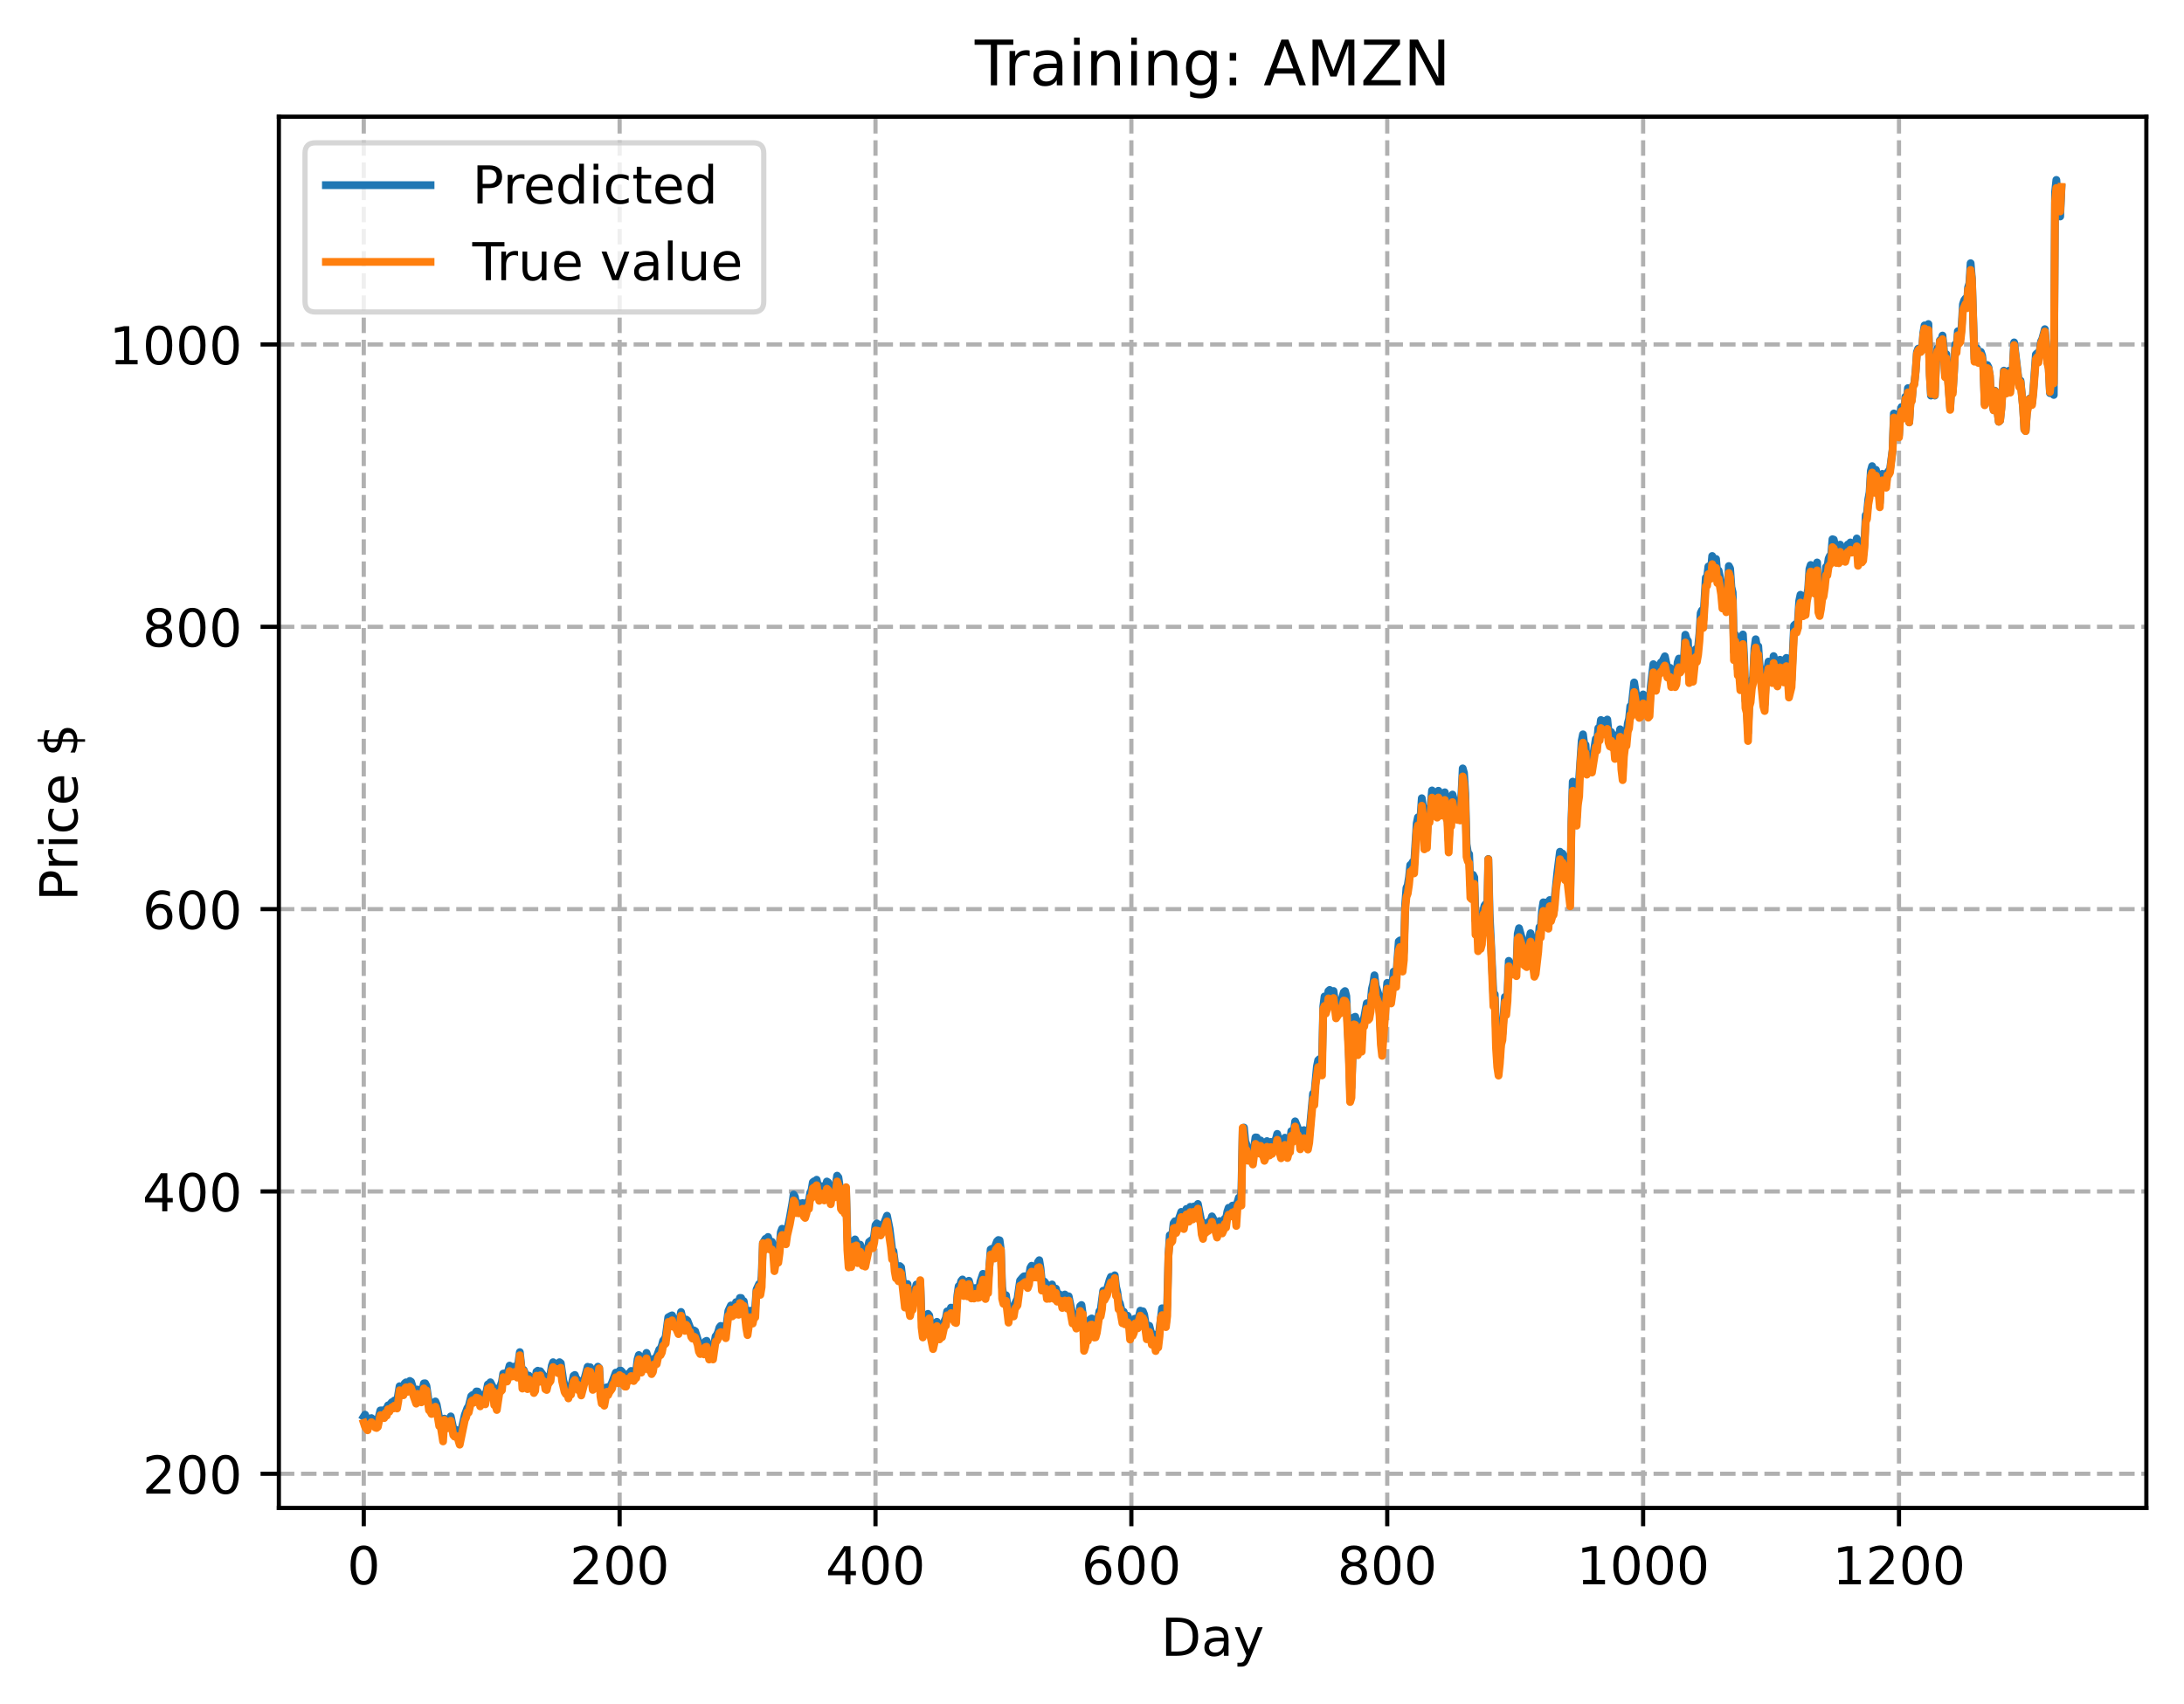 <?xml version="1.0" encoding="utf-8" standalone="no"?>
<!DOCTYPE svg PUBLIC "-//W3C//DTD SVG 1.1//EN"
  "http://www.w3.org/Graphics/SVG/1.1/DTD/svg11.dtd">
<!-- Created with matplotlib (https://matplotlib.org/) -->
<svg height="325.986pt" version="1.1" viewBox="0 0 417.648 325.986" width="417.648pt" xmlns="http://www.w3.org/2000/svg" xmlns:xlink="http://www.w3.org/1999/xlink">
 <defs>
  <style type="text/css">
*{stroke-linecap:butt;stroke-linejoin:round;}
  </style>
 </defs>
 <g id="figure_1">
  <g id="patch_1">
   <path d="M 0 325.986 
L 417.648 325.986 
L 417.648 0 
L 0 0 
z
" style="fill:#ffffff;"/>
  </g>
  <g id="axes_1">
   <g id="patch_2">
    <path d="M 53.328 288.43 
L 410.448 288.43 
L 410.448 22.318 
L 53.328 22.318 
z
" style="fill:#ffffff;"/>
   </g>
   <g id="matplotlib.axis_1">
    <g id="xtick_1">
     <g id="line2d_1">
      <path clip-path="url(#p11bef091f7)" d="M 69.561 288.43 
L 69.561 22.318 
" style="fill:none;stroke:#b0b0b0;stroke-dasharray:2.96,1.28;stroke-dashoffset:0;stroke-width:0.8;"/>
     </g>
     <g id="line2d_2">
      <defs>
       <path d="M 0 0 
L 0 3.5 
" id="m237e3d2daf" style="stroke:#000000;stroke-width:0.8;"/>
      </defs>
      <g>
       <use style="stroke:#000000;stroke-width:0.8;" x="69.561" xlink:href="#m237e3d2daf" y="288.43"/>
      </g>
     </g>
     <g id="text_1">
      <!-- 0 -->
      <defs>
       <path d="M 31.781 66.406 
Q 24.172 66.406 20.328 58.906 
Q 16.5 51.422 16.5 36.375 
Q 16.5 21.391 20.328 13.891 
Q 24.172 6.391 31.781 6.391 
Q 39.453 6.391 43.281 13.891 
Q 47.125 21.391 47.125 36.375 
Q 47.125 51.422 43.281 58.906 
Q 39.453 66.406 31.781 66.406 
z
M 31.781 74.219 
Q 44.047 74.219 50.516 64.516 
Q 56.984 54.828 56.984 36.375 
Q 56.984 17.969 50.516 8.266 
Q 44.047 -1.422 31.781 -1.422 
Q 19.531 -1.422 13.062 8.266 
Q 6.594 17.969 6.594 36.375 
Q 6.594 54.828 13.062 64.516 
Q 19.531 74.219 31.781 74.219 
z
" id="DejaVuSans-48"/>
      </defs>
      <g transform="translate(66.38 303.029)scale(0.1 -0.1)">
       <use xlink:href="#DejaVuSans-48"/>
      </g>
     </g>
    </g>
    <g id="xtick_2">
     <g id="line2d_3">
      <path clip-path="url(#p11bef091f7)" d="M 118.491 288.43 
L 118.491 22.318 
" style="fill:none;stroke:#b0b0b0;stroke-dasharray:2.96,1.28;stroke-dashoffset:0;stroke-width:0.8;"/>
     </g>
     <g id="line2d_4">
      <g>
       <use style="stroke:#000000;stroke-width:0.8;" x="118.491" xlink:href="#m237e3d2daf" y="288.43"/>
      </g>
     </g>
     <g id="text_2">
      <!-- 200 -->
      <defs>
       <path d="M 19.188 8.297 
L 53.609 8.297 
L 53.609 0 
L 7.328 0 
L 7.328 8.297 
Q 12.938 14.109 22.625 23.891 
Q 32.328 33.688 34.812 36.531 
Q 39.547 41.844 41.422 45.531 
Q 43.312 49.219 43.312 52.781 
Q 43.312 58.594 39.234 62.25 
Q 35.156 65.922 28.609 65.922 
Q 23.969 65.922 18.812 64.312 
Q 13.672 62.703 7.812 59.422 
L 7.812 69.391 
Q 13.766 71.781 18.938 73 
Q 24.125 74.219 28.422 74.219 
Q 39.75 74.219 46.484 68.547 
Q 53.219 62.891 53.219 53.422 
Q 53.219 48.922 51.531 44.891 
Q 49.859 40.875 45.406 35.406 
Q 44.188 33.984 37.641 27.219 
Q 31.109 20.453 19.188 8.297 
z
" id="DejaVuSans-50"/>
      </defs>
      <g transform="translate(108.948 303.029)scale(0.1 -0.1)">
       <use xlink:href="#DejaVuSans-50"/>
       <use x="63.623" xlink:href="#DejaVuSans-48"/>
       <use x="127.246" xlink:href="#DejaVuSans-48"/>
      </g>
     </g>
    </g>
    <g id="xtick_3">
     <g id="line2d_5">
      <path clip-path="url(#p11bef091f7)" d="M 167.422 288.43 
L 167.422 22.318 
" style="fill:none;stroke:#b0b0b0;stroke-dasharray:2.96,1.28;stroke-dashoffset:0;stroke-width:0.8;"/>
     </g>
     <g id="line2d_6">
      <g>
       <use style="stroke:#000000;stroke-width:0.8;" x="167.422" xlink:href="#m237e3d2daf" y="288.43"/>
      </g>
     </g>
     <g id="text_3">
      <!-- 400 -->
      <defs>
       <path d="M 37.797 64.312 
L 12.891 25.391 
L 37.797 25.391 
z
M 35.203 72.906 
L 47.609 72.906 
L 47.609 25.391 
L 58.016 25.391 
L 58.016 17.188 
L 47.609 17.188 
L 47.609 0 
L 37.797 0 
L 37.797 17.188 
L 4.891 17.188 
L 4.891 26.703 
z
" id="DejaVuSans-52"/>
      </defs>
      <g transform="translate(157.878 303.029)scale(0.1 -0.1)">
       <use xlink:href="#DejaVuSans-52"/>
       <use x="63.623" xlink:href="#DejaVuSans-48"/>
       <use x="127.246" xlink:href="#DejaVuSans-48"/>
      </g>
     </g>
    </g>
    <g id="xtick_4">
     <g id="line2d_7">
      <path clip-path="url(#p11bef091f7)" d="M 216.353 288.43 
L 216.353 22.318 
" style="fill:none;stroke:#b0b0b0;stroke-dasharray:2.96,1.28;stroke-dashoffset:0;stroke-width:0.8;"/>
     </g>
     <g id="line2d_8">
      <g>
       <use style="stroke:#000000;stroke-width:0.8;" x="216.353" xlink:href="#m237e3d2daf" y="288.43"/>
      </g>
     </g>
     <g id="text_4">
      <!-- 600 -->
      <defs>
       <path d="M 33.016 40.375 
Q 26.375 40.375 22.484 35.828 
Q 18.609 31.297 18.609 23.391 
Q 18.609 15.531 22.484 10.953 
Q 26.375 6.391 33.016 6.391 
Q 39.656 6.391 43.531 10.953 
Q 47.406 15.531 47.406 23.391 
Q 47.406 31.297 43.531 35.828 
Q 39.656 40.375 33.016 40.375 
z
M 52.594 71.297 
L 52.594 62.312 
Q 48.875 64.062 45.094 64.984 
Q 41.312 65.922 37.594 65.922 
Q 27.828 65.922 22.672 59.328 
Q 17.531 52.734 16.797 39.406 
Q 19.672 43.656 24.016 45.922 
Q 28.375 48.188 33.594 48.188 
Q 44.578 48.188 50.953 41.516 
Q 57.328 34.859 57.328 23.391 
Q 57.328 12.156 50.688 5.359 
Q 44.047 -1.422 33.016 -1.422 
Q 20.359 -1.422 13.672 8.266 
Q 6.984 17.969 6.984 36.375 
Q 6.984 53.656 15.188 63.938 
Q 23.391 74.219 37.203 74.219 
Q 40.922 74.219 44.703 73.484 
Q 48.484 72.75 52.594 71.297 
z
" id="DejaVuSans-54"/>
      </defs>
      <g transform="translate(206.809 303.029)scale(0.1 -0.1)">
       <use xlink:href="#DejaVuSans-54"/>
       <use x="63.623" xlink:href="#DejaVuSans-48"/>
       <use x="127.246" xlink:href="#DejaVuSans-48"/>
      </g>
     </g>
    </g>
    <g id="xtick_5">
     <g id="line2d_9">
      <path clip-path="url(#p11bef091f7)" d="M 265.283 288.43 
L 265.283 22.318 
" style="fill:none;stroke:#b0b0b0;stroke-dasharray:2.96,1.28;stroke-dashoffset:0;stroke-width:0.8;"/>
     </g>
     <g id="line2d_10">
      <g>
       <use style="stroke:#000000;stroke-width:0.8;" x="265.283" xlink:href="#m237e3d2daf" y="288.43"/>
      </g>
     </g>
     <g id="text_5">
      <!-- 800 -->
      <defs>
       <path d="M 31.781 34.625 
Q 24.75 34.625 20.719 30.859 
Q 16.703 27.094 16.703 20.516 
Q 16.703 13.922 20.719 10.156 
Q 24.75 6.391 31.781 6.391 
Q 38.812 6.391 42.859 10.172 
Q 46.922 13.969 46.922 20.516 
Q 46.922 27.094 42.891 30.859 
Q 38.875 34.625 31.781 34.625 
z
M 21.922 38.812 
Q 15.578 40.375 12.031 44.719 
Q 8.5 49.078 8.5 55.328 
Q 8.5 64.062 14.719 69.141 
Q 20.953 74.219 31.781 74.219 
Q 42.672 74.219 48.875 69.141 
Q 55.078 64.062 55.078 55.328 
Q 55.078 49.078 51.531 44.719 
Q 48 40.375 41.703 38.812 
Q 48.828 37.156 52.797 32.312 
Q 56.781 27.484 56.781 20.516 
Q 56.781 9.906 50.312 4.234 
Q 43.844 -1.422 31.781 -1.422 
Q 19.734 -1.422 13.25 4.234 
Q 6.781 9.906 6.781 20.516 
Q 6.781 27.484 10.781 32.312 
Q 14.797 37.156 21.922 38.812 
z
M 18.312 54.391 
Q 18.312 48.734 21.844 45.562 
Q 25.391 42.391 31.781 42.391 
Q 38.141 42.391 41.719 45.562 
Q 45.312 48.734 45.312 54.391 
Q 45.312 60.062 41.719 63.234 
Q 38.141 66.406 31.781 66.406 
Q 25.391 66.406 21.844 63.234 
Q 18.312 60.062 18.312 54.391 
z
" id="DejaVuSans-56"/>
      </defs>
      <g transform="translate(255.74 303.029)scale(0.1 -0.1)">
       <use xlink:href="#DejaVuSans-56"/>
       <use x="63.623" xlink:href="#DejaVuSans-48"/>
       <use x="127.246" xlink:href="#DejaVuSans-48"/>
      </g>
     </g>
    </g>
    <g id="xtick_6">
     <g id="line2d_11">
      <path clip-path="url(#p11bef091f7)" d="M 314.214 288.43 
L 314.214 22.318 
" style="fill:none;stroke:#b0b0b0;stroke-dasharray:2.96,1.28;stroke-dashoffset:0;stroke-width:0.8;"/>
     </g>
     <g id="line2d_12">
      <g>
       <use style="stroke:#000000;stroke-width:0.8;" x="314.214" xlink:href="#m237e3d2daf" y="288.43"/>
      </g>
     </g>
     <g id="text_6">
      <!-- 1000 -->
      <defs>
       <path d="M 12.406 8.297 
L 28.516 8.297 
L 28.516 63.922 
L 10.984 60.406 
L 10.984 69.391 
L 28.422 72.906 
L 38.281 72.906 
L 38.281 8.297 
L 54.391 8.297 
L 54.391 0 
L 12.406 0 
z
" id="DejaVuSans-49"/>
      </defs>
      <g transform="translate(301.489 303.029)scale(0.1 -0.1)">
       <use xlink:href="#DejaVuSans-49"/>
       <use x="63.623" xlink:href="#DejaVuSans-48"/>
       <use x="127.246" xlink:href="#DejaVuSans-48"/>
       <use x="190.869" xlink:href="#DejaVuSans-48"/>
      </g>
     </g>
    </g>
    <g id="xtick_7">
     <g id="line2d_13">
      <path clip-path="url(#p11bef091f7)" d="M 363.144 288.43 
L 363.144 22.318 
" style="fill:none;stroke:#b0b0b0;stroke-dasharray:2.96,1.28;stroke-dashoffset:0;stroke-width:0.8;"/>
     </g>
     <g id="line2d_14">
      <g>
       <use style="stroke:#000000;stroke-width:0.8;" x="363.144" xlink:href="#m237e3d2daf" y="288.43"/>
      </g>
     </g>
     <g id="text_7">
      <!-- 1200 -->
      <g transform="translate(350.419 303.029)scale(0.1 -0.1)">
       <use xlink:href="#DejaVuSans-49"/>
       <use x="63.623" xlink:href="#DejaVuSans-50"/>
       <use x="127.246" xlink:href="#DejaVuSans-48"/>
       <use x="190.869" xlink:href="#DejaVuSans-48"/>
      </g>
     </g>
    </g>
    <g id="text_8">
     <!-- Day -->
     <defs>
      <path d="M 19.672 64.797 
L 19.672 8.109 
L 31.594 8.109 
Q 46.688 8.109 53.688 14.938 
Q 60.688 21.781 60.688 36.531 
Q 60.688 51.172 53.688 57.984 
Q 46.688 64.797 31.594 64.797 
z
M 9.812 72.906 
L 30.078 72.906 
Q 51.266 72.906 61.172 64.094 
Q 71.094 55.281 71.094 36.531 
Q 71.094 17.672 61.125 8.828 
Q 51.172 0 30.078 0 
L 9.812 0 
z
" id="DejaVuSans-68"/>
      <path d="M 34.281 27.484 
Q 23.391 27.484 19.188 25 
Q 14.984 22.516 14.984 16.5 
Q 14.984 11.719 18.141 8.906 
Q 21.297 6.109 26.703 6.109 
Q 34.188 6.109 38.703 11.406 
Q 43.219 16.703 43.219 25.484 
L 43.219 27.484 
z
M 52.203 31.203 
L 52.203 0 
L 43.219 0 
L 43.219 8.297 
Q 40.141 3.328 35.547 0.953 
Q 30.953 -1.422 24.312 -1.422 
Q 15.922 -1.422 10.953 3.297 
Q 6 8.016 6 15.922 
Q 6 25.141 12.172 29.828 
Q 18.359 34.516 30.609 34.516 
L 43.219 34.516 
L 43.219 35.406 
Q 43.219 41.609 39.141 45 
Q 35.062 48.391 27.688 48.391 
Q 23 48.391 18.547 47.266 
Q 14.109 46.141 10.016 43.891 
L 10.016 52.203 
Q 14.938 54.109 19.578 55.047 
Q 24.219 56 28.609 56 
Q 40.484 56 46.344 49.844 
Q 52.203 43.703 52.203 31.203 
z
" id="DejaVuSans-97"/>
      <path d="M 32.172 -5.078 
Q 28.375 -14.844 24.75 -17.812 
Q 21.141 -20.797 15.094 -20.797 
L 7.906 -20.797 
L 7.906 -13.281 
L 13.188 -13.281 
Q 16.891 -13.281 18.938 -11.516 
Q 21 -9.766 23.484 -3.219 
L 25.094 0.875 
L 2.984 54.688 
L 12.5 54.688 
L 29.594 11.922 
L 46.688 54.688 
L 56.203 54.688 
z
" id="DejaVuSans-121"/>
     </defs>
     <g transform="translate(222.015 316.707)scale(0.1 -0.1)">
      <use xlink:href="#DejaVuSans-68"/>
      <use x="77.002" xlink:href="#DejaVuSans-97"/>
      <use x="138.281" xlink:href="#DejaVuSans-121"/>
     </g>
    </g>
   </g>
   <g id="matplotlib.axis_2">
    <g id="ytick_1">
     <g id="line2d_15">
      <path clip-path="url(#p11bef091f7)" d="M 53.328 281.896 
L 410.448 281.896 
" style="fill:none;stroke:#b0b0b0;stroke-dasharray:2.96,1.28;stroke-dashoffset:0;stroke-width:0.8;"/>
     </g>
     <g id="line2d_16">
      <defs>
       <path d="M 0 0 
L -3.5 0 
" id="m67aed067cd" style="stroke:#000000;stroke-width:0.8;"/>
      </defs>
      <g>
       <use style="stroke:#000000;stroke-width:0.8;" x="53.328" xlink:href="#m67aed067cd" y="281.896"/>
      </g>
     </g>
     <g id="text_9">
      <!-- 200 -->
      <g transform="translate(27.241 285.696)scale(0.1 -0.1)">
       <use xlink:href="#DejaVuSans-50"/>
       <use x="63.623" xlink:href="#DejaVuSans-48"/>
       <use x="127.246" xlink:href="#DejaVuSans-48"/>
      </g>
     </g>
    </g>
    <g id="ytick_2">
     <g id="line2d_17">
      <path clip-path="url(#p11bef091f7)" d="M 53.328 227.894 
L 410.448 227.894 
" style="fill:none;stroke:#b0b0b0;stroke-dasharray:2.96,1.28;stroke-dashoffset:0;stroke-width:0.8;"/>
     </g>
     <g id="line2d_18">
      <g>
       <use style="stroke:#000000;stroke-width:0.8;" x="53.328" xlink:href="#m67aed067cd" y="227.894"/>
      </g>
     </g>
     <g id="text_10">
      <!-- 400 -->
      <g transform="translate(27.241 231.693)scale(0.1 -0.1)">
       <use xlink:href="#DejaVuSans-52"/>
       <use x="63.623" xlink:href="#DejaVuSans-48"/>
       <use x="127.246" xlink:href="#DejaVuSans-48"/>
      </g>
     </g>
    </g>
    <g id="ytick_3">
     <g id="line2d_19">
      <path clip-path="url(#p11bef091f7)" d="M 53.328 173.891 
L 410.448 173.891 
" style="fill:none;stroke:#b0b0b0;stroke-dasharray:2.96,1.28;stroke-dashoffset:0;stroke-width:0.8;"/>
     </g>
     <g id="line2d_20">
      <g>
       <use style="stroke:#000000;stroke-width:0.8;" x="53.328" xlink:href="#m67aed067cd" y="173.891"/>
      </g>
     </g>
     <g id="text_11">
      <!-- 600 -->
      <g transform="translate(27.241 177.691)scale(0.1 -0.1)">
       <use xlink:href="#DejaVuSans-54"/>
       <use x="63.623" xlink:href="#DejaVuSans-48"/>
       <use x="127.246" xlink:href="#DejaVuSans-48"/>
      </g>
     </g>
    </g>
    <g id="ytick_4">
     <g id="line2d_21">
      <path clip-path="url(#p11bef091f7)" d="M 53.328 119.889 
L 410.448 119.889 
" style="fill:none;stroke:#b0b0b0;stroke-dasharray:2.96,1.28;stroke-dashoffset:0;stroke-width:0.8;"/>
     </g>
     <g id="line2d_22">
      <g>
       <use style="stroke:#000000;stroke-width:0.8;" x="53.328" xlink:href="#m67aed067cd" y="119.889"/>
      </g>
     </g>
     <g id="text_12">
      <!-- 800 -->
      <g transform="translate(27.241 123.688)scale(0.1 -0.1)">
       <use xlink:href="#DejaVuSans-56"/>
       <use x="63.623" xlink:href="#DejaVuSans-48"/>
       <use x="127.246" xlink:href="#DejaVuSans-48"/>
      </g>
     </g>
    </g>
    <g id="ytick_5">
     <g id="line2d_23">
      <path clip-path="url(#p11bef091f7)" d="M 53.328 65.887 
L 410.448 65.887 
" style="fill:none;stroke:#b0b0b0;stroke-dasharray:2.96,1.28;stroke-dashoffset:0;stroke-width:0.8;"/>
     </g>
     <g id="line2d_24">
      <g>
       <use style="stroke:#000000;stroke-width:0.8;" x="53.328" xlink:href="#m67aed067cd" y="65.887"/>
      </g>
     </g>
     <g id="text_13">
      <!-- 1000 -->
      <g transform="translate(20.878 69.686)scale(0.1 -0.1)">
       <use xlink:href="#DejaVuSans-49"/>
       <use x="63.623" xlink:href="#DejaVuSans-48"/>
       <use x="127.246" xlink:href="#DejaVuSans-48"/>
       <use x="190.869" xlink:href="#DejaVuSans-48"/>
      </g>
     </g>
    </g>
    <g id="text_14">
     <!-- Price $ -->
     <defs>
      <path d="M 19.672 64.797 
L 19.672 37.406 
L 32.078 37.406 
Q 38.969 37.406 42.719 40.969 
Q 46.484 44.531 46.484 51.125 
Q 46.484 57.672 42.719 61.234 
Q 38.969 64.797 32.078 64.797 
z
M 9.812 72.906 
L 32.078 72.906 
Q 44.344 72.906 50.609 67.359 
Q 56.891 61.812 56.891 51.125 
Q 56.891 40.328 50.609 34.812 
Q 44.344 29.297 32.078 29.297 
L 19.672 29.297 
L 19.672 0 
L 9.812 0 
z
" id="DejaVuSans-80"/>
      <path d="M 41.109 46.297 
Q 39.594 47.172 37.812 47.578 
Q 36.031 48 33.891 48 
Q 26.266 48 22.188 43.047 
Q 18.109 38.094 18.109 28.812 
L 18.109 0 
L 9.078 0 
L 9.078 54.688 
L 18.109 54.688 
L 18.109 46.188 
Q 20.953 51.172 25.484 53.578 
Q 30.031 56 36.531 56 
Q 37.453 56 38.578 55.875 
Q 39.703 55.766 41.062 55.516 
z
" id="DejaVuSans-114"/>
      <path d="M 9.422 54.688 
L 18.406 54.688 
L 18.406 0 
L 9.422 0 
z
M 9.422 75.984 
L 18.406 75.984 
L 18.406 64.594 
L 9.422 64.594 
z
" id="DejaVuSans-105"/>
      <path d="M 48.781 52.594 
L 48.781 44.188 
Q 44.969 46.297 41.141 47.344 
Q 37.312 48.391 33.406 48.391 
Q 24.656 48.391 19.812 42.844 
Q 14.984 37.312 14.984 27.297 
Q 14.984 17.281 19.812 11.734 
Q 24.656 6.203 33.406 6.203 
Q 37.312 6.203 41.141 7.25 
Q 44.969 8.297 48.781 10.406 
L 48.781 2.094 
Q 45.016 0.344 40.984 -0.531 
Q 36.969 -1.422 32.422 -1.422 
Q 20.062 -1.422 12.781 6.344 
Q 5.516 14.109 5.516 27.297 
Q 5.516 40.672 12.859 48.328 
Q 20.219 56 33.016 56 
Q 37.156 56 41.109 55.141 
Q 45.062 54.297 48.781 52.594 
z
" id="DejaVuSans-99"/>
      <path d="M 56.203 29.594 
L 56.203 25.203 
L 14.891 25.203 
Q 15.484 15.922 20.484 11.062 
Q 25.484 6.203 34.422 6.203 
Q 39.594 6.203 44.453 7.469 
Q 49.312 8.734 54.109 11.281 
L 54.109 2.781 
Q 49.266 0.734 44.188 -0.344 
Q 39.109 -1.422 33.891 -1.422 
Q 20.797 -1.422 13.156 6.188 
Q 5.516 13.812 5.516 26.812 
Q 5.516 40.234 12.766 48.109 
Q 20.016 56 32.328 56 
Q 43.359 56 49.781 48.891 
Q 56.203 41.797 56.203 29.594 
z
M 47.219 32.234 
Q 47.125 39.594 43.094 43.984 
Q 39.062 48.391 32.422 48.391 
Q 24.906 48.391 20.391 44.141 
Q 15.875 39.891 15.188 32.172 
z
" id="DejaVuSans-101"/>
      <path id="DejaVuSans-32"/>
      <path d="M 33.797 -14.703 
L 28.906 -14.703 
L 28.859 0 
Q 23.734 0.094 18.609 1.188 
Q 13.484 2.297 8.297 4.5 
L 8.297 13.281 
Q 13.281 10.156 18.375 8.562 
Q 23.484 6.984 28.906 6.938 
L 28.906 29.203 
Q 18.109 30.953 13.203 35.156 
Q 8.297 39.359 8.297 46.688 
Q 8.297 54.641 13.625 59.219 
Q 18.953 63.812 28.906 64.5 
L 28.906 75.984 
L 33.797 75.984 
L 33.797 64.656 
Q 38.328 64.453 42.578 63.688 
Q 46.828 62.938 50.875 61.625 
L 50.875 53.078 
Q 46.828 55.125 42.547 56.25 
Q 38.281 57.375 33.797 57.562 
L 33.797 36.719 
Q 44.875 35.016 50.094 30.609 
Q 55.328 26.219 55.328 18.609 
Q 55.328 10.359 49.781 5.594 
Q 44.234 0.828 33.797 0.094 
z
M 28.906 37.594 
L 28.906 57.625 
Q 23.25 56.984 20.266 54.391 
Q 17.281 51.812 17.281 47.516 
Q 17.281 43.312 20.031 40.969 
Q 22.797 38.625 28.906 37.594 
z
M 33.797 28.219 
L 33.797 7.078 
Q 39.984 7.906 43.141 10.594 
Q 46.297 13.281 46.297 17.672 
Q 46.297 21.969 43.281 24.5 
Q 40.281 27.047 33.797 28.219 
z
" id="DejaVuSans-36"/>
     </defs>
     <g transform="translate(14.798 172.342)rotate(-90)scale(0.1 -0.1)">
      <use xlink:href="#DejaVuSans-80"/>
      <use x="58.553" xlink:href="#DejaVuSans-114"/>
      <use x="99.666" xlink:href="#DejaVuSans-105"/>
      <use x="127.449" xlink:href="#DejaVuSans-99"/>
      <use x="182.43" xlink:href="#DejaVuSans-101"/>
      <use x="243.953" xlink:href="#DejaVuSans-32"/>
      <use x="275.74" xlink:href="#DejaVuSans-36"/>
     </g>
    </g>
   </g>
   <g id="line2d_25">
    <path clip-path="url(#p11bef091f7)" d="M 69.561 270.972 
L 69.806 270.588 
L 70.295 271.779 
L 70.539 271.528 
L 70.784 271.459 
L 71.029 271.25 
L 72.007 272.182 
L 72.252 271.787 
L 72.741 269.779 
L 72.986 269.769 
L 73.231 270.05 
L 73.475 270.05 
L 73.72 269.533 
L 73.965 269.386 
L 74.209 268.812 
L 74.454 268.783 
L 74.943 268.201 
L 75.188 268.151 
L 75.433 267.875 
L 75.677 268.087 
L 75.922 268.126 
L 76.411 265.149 
L 76.656 265.327 
L 76.9 265.806 
L 77.145 265.565 
L 77.39 264.606 
L 77.634 264.41 
L 77.879 264.944 
L 78.124 264.741 
L 78.368 264.138 
L 78.613 264.293 
L 79.347 266.701 
L 79.592 266.806 
L 79.836 265.78 
L 80.081 266.075 
L 80.326 266.855 
L 80.57 266.945 
L 81.06 264.607 
L 81.304 264.594 
L 81.549 265.091 
L 82.038 268.453 
L 82.283 268.943 
L 82.527 269.183 
L 83.017 268.589 
L 83.261 268.061 
L 83.506 268.653 
L 83.995 271.251 
L 84.24 271.93 
L 84.485 273.356 
L 84.729 273.542 
L 84.974 271.347 
L 85.219 271.633 
L 85.463 272.147 
L 85.708 272.024 
L 86.197 270.923 
L 86.687 273.261 
L 86.931 273.578 
L 87.176 273.478 
L 87.421 273.7 
L 87.665 274.599 
L 87.91 275.009 
L 88.399 272.798 
L 88.888 270.627 
L 89.378 269.323 
L 89.622 269.001 
L 90.112 267.055 
L 90.356 266.839 
L 90.601 266.998 
L 91.09 266.154 
L 91.335 266.165 
L 91.58 266.628 
L 91.824 267.452 
L 92.314 266.792 
L 92.803 267.263 
L 93.292 264.808 
L 93.537 264.678 
L 93.781 264.399 
L 94.271 265.362 
L 94.515 267.099 
L 94.76 267.944 
L 95.005 268.163 
L 95.494 265.444 
L 95.739 265.019 
L 95.983 264.324 
L 96.228 262.734 
L 96.473 262.696 
L 96.717 262.965 
L 96.962 263.025 
L 97.451 261.205 
L 97.696 261.372 
L 97.941 261.899 
L 98.43 261.376 
L 98.675 261.948 
L 98.919 262.145 
L 99.409 258.628 
L 99.898 263.271 
L 100.142 262.029 
L 100.876 263.86 
L 101.121 263.116 
L 101.61 264.252 
L 101.855 264.449 
L 102.1 265.245 
L 102.344 264.466 
L 102.589 262.369 
L 102.834 262.183 
L 103.078 262.709 
L 103.323 262.275 
L 104.057 263.308 
L 104.302 264.443 
L 104.546 264.549 
L 105.28 262.758 
L 105.525 261.205 
L 105.769 260.555 
L 106.014 260.789 
L 106.503 260.96 
L 106.748 261.176 
L 106.993 260.555 
L 107.237 260.737 
L 107.727 264.078 
L 107.971 264.99 
L 108.216 265.345 
L 108.461 265.487 
L 108.705 265.92 
L 108.95 265.526 
L 109.195 265.429 
L 109.684 263.153 
L 109.929 262.999 
L 110.173 263.713 
L 110.418 263.879 
L 110.907 264.974 
L 111.152 265.453 
L 111.641 264.22 
L 112.375 261.44 
L 112.62 261.873 
L 112.864 261.523 
L 113.354 264.426 
L 113.598 264.478 
L 114.332 261.414 
L 114.577 261.664 
L 114.822 265.4 
L 115.066 266.957 
L 115.311 266.779 
L 115.556 267.243 
L 116.045 265.357 
L 116.29 265.5 
L 116.779 265.008 
L 117.024 264.512 
L 117.757 262.549 
L 118.247 263.081 
L 118.491 262.19 
L 118.736 262.168 
L 118.981 262.428 
L 119.225 263.603 
L 119.47 264.118 
L 119.715 263.782 
L 119.959 262.86 
L 120.204 262.85 
L 120.693 262.227 
L 121.183 262.975 
L 121.427 262.863 
L 121.672 262.084 
L 121.917 260 
L 122.161 259.185 
L 122.406 260.46 
L 122.651 261.143 
L 122.895 260.651 
L 123.14 260.486 
L 123.629 258.772 
L 124.363 261.103 
L 124.608 261.523 
L 124.852 260.986 
L 125.097 259.92 
L 125.586 259.489 
L 126.076 258.135 
L 126.32 257.983 
L 126.565 257.38 
L 126.81 256.439 
L 127.054 256.167 
L 127.299 255.665 
L 127.788 251.97 
L 128.278 251.692 
L 128.522 251.595 
L 128.767 252.26 
L 129.012 252.292 
L 129.256 252.707 
L 129.501 253.514 
L 129.745 253.874 
L 130.235 250.948 
L 130.724 253.116 
L 130.969 253.204 
L 131.213 252.393 
L 131.458 252.598 
L 132.192 254.517 
L 132.437 254.775 
L 132.681 254.463 
L 132.926 254.6 
L 133.415 256.156 
L 133.66 257.333 
L 133.905 257.775 
L 134.394 257.463 
L 134.639 257.555 
L 134.883 256.579 
L 135.128 256.464 
L 135.617 258.687 
L 135.862 258.633 
L 136.106 258.401 
L 136.351 258.429 
L 136.84 255.608 
L 137.085 255.319 
L 137.33 254.776 
L 137.574 253.913 
L 137.819 253.615 
L 138.064 253.73 
L 138.798 254.49 
L 139.287 250.727 
L 139.776 249.7 
L 140.021 250.345 
L 140.51 249.97 
L 140.755 249.065 
L 141.244 249.784 
L 141.489 248.259 
L 141.733 248.273 
L 141.978 249.021 
L 142.223 248.872 
L 142.957 253.705 
L 143.446 250.701 
L 143.691 250.844 
L 143.935 251.66 
L 144.18 251.278 
L 144.425 250.003 
L 144.669 246.658 
L 145.159 245.598 
L 145.403 246.575 
L 145.648 244.114 
L 145.893 237.78 
L 146.382 236.954 
L 146.627 236.913 
L 146.871 236.6 
L 147.116 237.435 
L 147.361 237.55 
L 147.605 237.515 
L 147.85 238.836 
L 148.094 241.141 
L 148.584 239.292 
L 148.828 239.946 
L 149.073 238.349 
L 149.318 235.672 
L 149.562 235.034 
L 150.052 236.309 
L 150.296 236.526 
L 151.03 232.94 
L 151.52 230.159 
L 151.764 228.489 
L 152.009 228.891 
L 152.254 230.407 
L 152.743 230.495 
L 152.988 230.172 
L 153.232 230.331 
L 153.477 230.117 
L 153.721 231.273 
L 153.966 231.619 
L 154.455 229.866 
L 154.7 229.614 
L 154.945 228.116 
L 155.189 227.625 
L 155.434 226.148 
L 155.679 225.947 
L 155.923 226.399 
L 156.168 225.654 
L 156.657 227.93 
L 156.902 226.97 
L 157.147 226.887 
L 157.636 227.991 
L 158.125 225.992 
L 158.37 226.165 
L 158.859 228.516 
L 159.104 227.495 
L 159.593 227.602 
L 159.838 226.504 
L 160.082 224.876 
L 160.327 225.198 
L 160.572 226.889 
L 160.816 229.596 
L 161.061 229.828 
L 161.306 228.719 
L 161.55 228.999 
L 161.795 227.829 
L 162.04 236.675 
L 162.284 240.95 
L 162.529 240.836 
L 162.774 240.581 
L 163.263 237.352 
L 163.508 237.067 
L 163.752 237.651 
L 163.997 239.684 
L 164.242 238.436 
L 164.486 238.07 
L 164.976 240.499 
L 165.22 240.507 
L 165.465 240.792 
L 166.199 237.548 
L 166.688 237.187 
L 166.933 237.435 
L 167.177 236.266 
L 167.422 234.343 
L 167.667 233.998 
L 167.911 234.221 
L 168.401 235.016 
L 169.135 233.755 
L 169.624 232.534 
L 170.113 235.004 
L 170.603 238.983 
L 170.847 239.289 
L 171.337 243.093 
L 171.581 243.483 
L 171.826 243.473 
L 172.07 242.166 
L 172.315 242.394 
L 173.049 248.393 
L 173.294 246.178 
L 173.538 245.598 
L 173.783 248.738 
L 174.028 250.356 
L 174.517 249.108 
L 175.006 246.701 
L 175.251 245.696 
L 175.496 246.048 
L 175.74 245.992 
L 175.985 245.487 
L 176.23 251.901 
L 176.474 254.51 
L 176.719 253.716 
L 177.208 251.624 
L 177.453 251.306 
L 177.697 251.613 
L 178.187 255.999 
L 178.431 256.892 
L 178.676 255.662 
L 178.921 253.184 
L 179.165 252.826 
L 179.41 254.393 
L 179.655 255.078 
L 180.144 254.462 
L 180.633 252.667 
L 180.878 252.127 
L 181.123 250.824 
L 181.612 250.823 
L 181.857 250.116 
L 182.101 250.377 
L 182.591 252.126 
L 182.835 251.384 
L 183.08 247.767 
L 183.325 246.018 
L 183.569 246.047 
L 183.814 245.025 
L 184.058 244.73 
L 184.303 246.423 
L 184.548 246.68 
L 185.037 246.242 
L 185.282 244.974 
L 185.771 246.907 
L 186.016 246.565 
L 186.26 246.807 
L 186.505 246.364 
L 186.994 247.049 
L 187.239 246.648 
L 187.484 245.143 
L 187.973 243.652 
L 188.218 244.862 
L 188.462 246.688 
L 188.707 246.236 
L 188.952 245.444 
L 189.441 238.986 
L 189.685 238.853 
L 189.93 238.99 
L 190.175 239.274 
L 190.419 238.044 
L 190.664 237.417 
L 190.909 237.184 
L 191.153 237.237 
L 191.398 239.099 
L 191.643 246.127 
L 191.887 248.006 
L 192.132 247.791 
L 192.377 247.74 
L 192.866 251.393 
L 193.111 250.415 
L 193.6 250.269 
L 193.845 250.442 
L 194.089 249.392 
L 194.579 248.385 
L 195.068 244.945 
L 195.557 244.364 
L 195.802 244.138 
L 196.046 244.103 
L 196.536 245.148 
L 196.78 244.288 
L 197.025 242.526 
L 197.27 242.106 
L 197.514 242.833 
L 197.759 243.016 
L 198.004 242.613 
L 198.248 242.742 
L 198.493 241.383 
L 198.738 241.044 
L 198.982 242.555 
L 199.227 245.139 
L 199.472 245.268 
L 199.716 245.14 
L 199.961 245.466 
L 200.206 246.65 
L 200.45 246.533 
L 200.695 247.041 
L 200.94 246.583 
L 201.184 245.685 
L 201.429 246.819 
L 201.673 246.996 
L 201.918 246.481 
L 202.163 247.394 
L 202.652 247.586 
L 202.897 247.813 
L 203.141 248.756 
L 203.386 248.509 
L 203.631 247.607 
L 203.875 247.836 
L 204.12 248.463 
L 204.365 247.949 
L 205.099 251.593 
L 205.343 251.521 
L 205.833 252.809 
L 206.077 252.781 
L 206.322 251.729 
L 206.567 249.831 
L 206.811 249.618 
L 207.056 251.401 
L 207.3 256.285 
L 207.545 256.387 
L 207.79 255.167 
L 208.034 254.943 
L 208.524 252.331 
L 208.768 252.187 
L 209.502 254.704 
L 209.747 253.753 
L 210.236 250.813 
L 210.481 250.555 
L 210.97 246.877 
L 211.215 247.279 
L 211.46 247.156 
L 211.704 246.546 
L 212.194 244.82 
L 212.438 244.224 
L 212.683 244.314 
L 212.928 244.24 
L 213.172 243.931 
L 213.417 246.074 
L 213.661 247.098 
L 213.906 248.827 
L 214.151 249.306 
L 214.64 251.356 
L 214.885 250.897 
L 215.129 251.794 
L 215.619 251.653 
L 215.863 252.573 
L 216.108 254.532 
L 216.597 254.344 
L 216.842 253.564 
L 217.087 252.224 
L 217.331 252.322 
L 217.576 252.714 
L 218.065 250.696 
L 218.31 250.819 
L 218.555 250.817 
L 218.799 251.44 
L 219.288 254.548 
L 219.778 253.587 
L 220.267 255.52 
L 220.512 255.203 
L 220.756 255.683 
L 221.001 256.744 
L 221.49 256.273 
L 222.224 250.239 
L 222.469 250.987 
L 222.958 253.063 
L 223.203 249.56 
L 223.448 240.042 
L 223.692 236.269 
L 223.937 236.512 
L 224.182 236.054 
L 224.426 233.973 
L 224.671 233.603 
L 224.916 234.261 
L 225.16 233.88 
L 225.649 232.531 
L 225.894 231.8 
L 226.139 233.16 
L 226.383 233.675 
L 226.873 231.24 
L 227.117 232.006 
L 227.362 232.19 
L 227.607 230.834 
L 227.851 230.927 
L 228.096 231.657 
L 228.341 230.749 
L 228.83 230.927 
L 229.075 230.284 
L 230.053 235.294 
L 230.298 233.956 
L 230.543 234.24 
L 230.787 234.025 
L 231.032 234.047 
L 231.276 233.594 
L 231.521 233.496 
L 231.766 232.662 
L 232.255 233.591 
L 232.744 235.214 
L 233.234 233.561 
L 233.723 234.516 
L 233.968 233.95 
L 234.212 233.09 
L 234.457 233.124 
L 234.702 231.751 
L 234.946 231.02 
L 235.191 231.147 
L 235.436 231.109 
L 235.68 230.602 
L 235.925 230.573 
L 236.17 230.896 
L 236.414 232.337 
L 236.659 229.883 
L 236.904 229.065 
L 237.148 230.016 
L 237.393 227.723 
L 237.637 216.079 
L 237.882 215.674 
L 238.127 218.255 
L 238.371 218.957 
L 238.616 220.287 
L 239.105 220.177 
L 239.595 221.122 
L 240.084 217.556 
L 240.329 217.573 
L 240.818 218.875 
L 241.063 218.129 
L 241.552 219.791 
L 241.797 220.551 
L 242.041 219.845 
L 242.286 218.262 
L 242.531 219.011 
L 242.775 219.349 
L 243.02 218.423 
L 243.264 219.073 
L 243.998 217.836 
L 244.243 216.885 
L 244.977 220.035 
L 245.222 219.486 
L 245.466 218.153 
L 245.711 217.612 
L 246.2 219.853 
L 246.445 219.45 
L 246.69 218.574 
L 246.934 216.361 
L 247.179 216.926 
L 247.424 216.437 
L 247.668 214.486 
L 248.402 216.333 
L 248.647 217.957 
L 249.136 216.228 
L 249.381 216.166 
L 249.87 216.835 
L 250.115 218.153 
L 250.359 217.207 
L 251.093 209.176 
L 251.338 209.384 
L 251.827 203.995 
L 252.072 202.811 
L 252.317 202.585 
L 252.561 203.136 
L 252.806 203.138 
L 253.051 192.516 
L 253.295 190.587 
L 253.54 192.175 
L 253.785 191.56 
L 254.029 189.575 
L 254.274 189.352 
L 254.763 190.422 
L 255.008 189.551 
L 255.497 193.159 
L 255.742 192.972 
L 255.986 192.207 
L 256.231 192.383 
L 256.965 189.792 
L 257.21 189.57 
L 257.454 190.521 
L 257.944 201.264 
L 258.188 208.694 
L 258.433 208.051 
L 258.922 194.585 
L 259.167 194.478 
L 259.412 196.485 
L 259.656 199.674 
L 259.901 196.993 
L 260.39 199.001 
L 260.635 195.12 
L 260.88 194.586 
L 261.369 191.897 
L 261.613 193.448 
L 261.858 193.505 
L 262.103 191.895 
L 262.347 189.148 
L 262.592 188.174 
L 262.837 186.551 
L 263.081 188.551 
L 263.571 190.073 
L 263.815 192.847 
L 264.06 198.036 
L 264.305 199.947 
L 265.039 190.504 
L 265.283 187.992 
L 265.528 188.85 
L 265.773 188.355 
L 266.017 189.964 
L 266.262 188.475 
L 266.507 185.841 
L 266.751 186.075 
L 266.996 186.686 
L 267.485 180.065 
L 267.73 179.877 
L 267.974 182.824 
L 268.219 184.284 
L 268.464 181.786 
L 268.708 173.052 
L 268.953 169.827 
L 269.198 169.316 
L 269.442 167.798 
L 269.687 165.443 
L 269.932 165.257 
L 270.176 164.839 
L 270.421 165.363 
L 270.91 157.506 
L 271.155 156.331 
L 271.4 157.246 
L 271.644 156.251 
L 271.889 152.681 
L 272.134 154.587 
L 272.378 160.483 
L 272.623 159.751 
L 272.868 160.334 
L 273.112 155.545 
L 273.357 155.677 
L 273.601 153.992 
L 273.846 151.193 
L 274.091 152.931 
L 274.335 152.092 
L 274.58 152.427 
L 274.825 154.549 
L 275.069 151.25 
L 275.314 151.692 
L 275.559 154.145 
L 275.803 152.842 
L 276.048 153.033 
L 276.293 151.544 
L 276.537 154.466 
L 276.782 155.778 
L 277.027 160.772 
L 277.271 156.993 
L 277.516 156.05 
L 277.761 151.98 
L 278.005 152.939 
L 278.25 154.806 
L 278.495 154.911 
L 278.739 155.273 
L 278.984 155.097 
L 279.228 155.189 
L 279.473 151.932 
L 279.718 146.977 
L 279.962 147.857 
L 280.207 151.713 
L 280.452 161.442 
L 280.696 163.091 
L 280.941 163.364 
L 281.186 169.303 
L 281.43 170.236 
L 281.675 167.329 
L 281.92 167.81 
L 282.164 176.092 
L 282.409 175.017 
L 282.654 179.712 
L 282.898 179.431 
L 283.143 179.975 
L 283.388 179.145 
L 283.632 174.343 
L 283.877 173.231 
L 284.122 172.906 
L 284.366 176.247 
L 284.611 164.296 
L 284.856 174.719 
L 285.589 190.243 
L 285.834 190.18 
L 286.323 202.811 
L 286.568 204.272 
L 286.813 202.075 
L 287.057 198.813 
L 287.302 197.719 
L 287.791 190.681 
L 288.036 192.497 
L 288.281 189.91 
L 288.525 183.787 
L 288.77 184.687 
L 289.015 184.882 
L 289.504 184.576 
L 289.993 184.886 
L 290.238 178.595 
L 290.483 177.543 
L 290.972 179.29 
L 291.216 182.247 
L 291.461 183.154 
L 291.706 183.349 
L 291.95 183.279 
L 292.195 180.689 
L 292.684 178.5 
L 292.929 179.383 
L 293.418 185.22 
L 293.663 184.747 
L 293.908 183.083 
L 294.397 177.33 
L 294.642 177.502 
L 294.886 174.111 
L 295.131 172.591 
L 295.376 173.638 
L 295.62 172.629 
L 296.11 175.379 
L 296.354 172.157 
L 296.599 174.063 
L 296.843 173.873 
L 297.088 173.347 
L 297.333 171.461 
L 297.822 166.772 
L 298.311 162.916 
L 298.556 164.309 
L 298.801 163.255 
L 299.045 163.707 
L 299.29 166.31 
L 299.535 165.801 
L 300.269 171.592 
L 300.513 157.096 
L 300.758 149.508 
L 301.003 152.813 
L 301.247 153.679 
L 301.492 156.376 
L 302.471 141.671 
L 302.715 140.461 
L 302.96 142.46 
L 303.204 142.471 
L 303.449 146.238 
L 303.694 146.016 
L 303.938 145.606 
L 304.183 144.633 
L 304.428 145.989 
L 305.162 141.341 
L 305.406 141.834 
L 305.651 139.263 
L 305.896 139.758 
L 306.14 137.723 
L 306.385 138.139 
L 306.63 137.885 
L 306.874 138.571 
L 307.119 137.941 
L 307.364 137.632 
L 307.608 140.092 
L 307.853 140.946 
L 308.098 140.013 
L 308.342 141.081 
L 308.587 140.578 
L 308.831 143.197 
L 309.076 141.44 
L 309.321 140.812 
L 309.565 142.096 
L 309.81 139.497 
L 310.055 145.11 
L 310.299 147.399 
L 310.544 143.104 
L 310.789 140.839 
L 311.033 140.834 
L 311.278 138.404 
L 311.523 137.467 
L 311.767 135.066 
L 312.012 135.072 
L 312.501 130.533 
L 312.991 133.628 
L 313.235 134.076 
L 313.48 135.486 
L 313.725 135.463 
L 314.214 132.822 
L 314.459 133.141 
L 314.703 133.27 
L 315.192 135.76 
L 315.437 135.37 
L 315.682 131.263 
L 316.171 127.041 
L 316.66 130.505 
L 317.15 127.344 
L 317.394 127.159 
L 317.639 126.693 
L 317.884 126.565 
L 318.373 125.534 
L 318.862 127.818 
L 319.352 127.729 
L 319.596 129.585 
L 319.841 129.209 
L 320.086 128.368 
L 320.33 129.593 
L 320.575 129.217 
L 320.819 126.671 
L 321.064 125.97 
L 321.309 127.043 
L 321.798 126.244 
L 322.043 125.62 
L 322.287 121.409 
L 322.532 122.266 
L 322.777 122.583 
L 323.021 128.693 
L 323.266 126.283 
L 323.511 128.453 
L 323.755 128.788 
L 324.245 124.197 
L 324.489 124.938 
L 324.734 123.729 
L 324.979 121.206 
L 325.223 117.248 
L 325.468 116.744 
L 325.713 118.63 
L 326.202 110.494 
L 326.447 110.477 
L 326.691 108.353 
L 326.936 108.24 
L 327.18 109.096 
L 327.425 106.347 
L 327.914 107.542 
L 328.159 106.911 
L 328.404 109.69 
L 328.648 109.124 
L 328.893 110.269 
L 329.138 112.005 
L 329.382 114.78 
L 329.627 113.827 
L 329.872 113.595 
L 330.116 115.579 
L 330.361 113.677 
L 330.606 108.272 
L 330.85 108.739 
L 331.095 112.28 
L 331.34 113.319 
L 331.584 124.68 
L 331.829 121.382 
L 332.074 122.168 
L 332.318 127.956 
L 332.563 127.677 
L 332.807 130.704 
L 333.052 122.885 
L 333.297 121.358 
L 333.541 125.954 
L 333.786 134.022 
L 334.031 134.966 
L 334.275 140.14 
L 334.52 134.322 
L 334.765 132.969 
L 335.009 130.406 
L 335.254 129.45 
L 335.499 124.041 
L 335.743 122.272 
L 335.988 123.716 
L 336.233 123.611 
L 336.477 127.139 
L 336.722 128.674 
L 337.211 133.674 
L 337.456 134.688 
L 337.701 129.801 
L 338.19 126.543 
L 338.435 127.401 
L 338.679 126.939 
L 338.924 129.059 
L 339.168 125.499 
L 339.413 126.704 
L 339.658 128.869 
L 339.902 129.782 
L 340.392 126.192 
L 340.636 126.355 
L 341.126 128.904 
L 341.37 126.182 
L 341.615 125.841 
L 341.86 127.832 
L 342.104 132.057 
L 342.594 130.1 
L 343.083 119.632 
L 343.328 119.405 
L 343.572 119.682 
L 343.817 118.922 
L 344.062 114.937 
L 344.306 113.765 
L 344.551 115.844 
L 344.795 116.652 
L 345.04 116.337 
L 345.285 116.537 
L 345.529 113.902 
L 345.774 112.698 
L 346.019 108.827 
L 346.263 108.068 
L 346.753 110.509 
L 346.997 112.379 
L 347.487 107.591 
L 347.731 115.872 
L 347.976 116.48 
L 348.955 111.007 
L 349.199 108.432 
L 349.444 108.484 
L 349.689 106.85 
L 349.933 106.325 
L 350.178 106.166 
L 350.423 103.146 
L 350.667 103.212 
L 350.912 104.302 
L 351.156 106.233 
L 351.401 105.253 
L 351.646 106.173 
L 351.89 104.175 
L 352.135 105.192 
L 352.38 105.042 
L 352.624 105.931 
L 352.869 106.182 
L 353.358 104.147 
L 353.603 104.341 
L 353.848 103.758 
L 354.092 104.331 
L 354.582 104.111 
L 354.826 104.365 
L 355.071 102.995 
L 355.316 106.789 
L 355.56 105.672 
L 355.805 105.781 
L 356.05 106.443 
L 356.294 106.144 
L 356.539 103.682 
L 356.783 98.549 
L 357.028 98.216 
L 357.273 95.51 
L 357.517 94.186 
L 357.762 90.042 
L 358.007 89.161 
L 358.251 92.172 
L 358.496 93.263 
L 358.741 89.868 
L 359.23 92.769 
L 359.475 96.186 
L 359.719 91.469 
L 359.964 90.63 
L 360.209 92.161 
L 360.453 91.463 
L 360.698 92.568 
L 360.943 90.389 
L 361.432 89.746 
L 361.921 86.043 
L 362.166 79.089 
L 362.411 79.63 
L 362.655 81.536 
L 362.9 82.232 
L 363.144 83.271 
L 363.389 79.073 
L 363.634 77.846 
L 364.123 79.824 
L 364.368 75.889 
L 364.612 76.821 
L 364.857 74.24 
L 365.102 80.788 
L 365.346 76.837 
L 365.591 76.499 
L 365.836 73.769 
L 366.08 73.345 
L 366.325 71.04 
L 366.57 67.35 
L 366.814 66.695 
L 367.059 66.626 
L 367.304 67.125 
L 367.548 66.901 
L 367.793 63.679 
L 368.038 62.234 
L 368.282 64.601 
L 368.527 62.563 
L 368.771 61.981 
L 369.016 71.146 
L 369.261 75.669 
L 369.505 71.132 
L 369.75 71.31 
L 369.995 75.663 
L 370.239 69.421 
L 370.484 66.652 
L 370.729 67.492 
L 370.973 65.101 
L 371.218 65.098 
L 371.463 64.187 
L 371.707 66.629 
L 371.952 71.519 
L 372.197 67.746 
L 372.931 78.099 
L 373.175 73.305 
L 373.42 74.802 
L 373.665 71.182 
L 373.909 65.88 
L 374.154 66.66 
L 374.399 63.359 
L 374.643 64.911 
L 374.888 64.663 
L 375.132 62.27 
L 375.377 58.174 
L 375.622 57.431 
L 375.866 57.103 
L 376.111 58.422 
L 376.356 54.99 
L 376.6 54.19 
L 376.845 50.348 
L 377.09 53.261 
L 377.579 68.639 
L 377.824 66.689 
L 378.068 66.641 
L 378.313 68.852 
L 378.558 68.566 
L 378.802 67.302 
L 379.047 68.012 
L 379.292 69.954 
L 379.536 77.24 
L 379.781 74.436 
L 380.026 69.818 
L 380.27 70.277 
L 380.515 71.864 
L 380.759 76.578 
L 381.004 77.086 
L 381.249 78.442 
L 381.493 74.725 
L 382.227 80.665 
L 382.472 80.453 
L 382.717 78.03 
L 383.206 70.894 
L 383.451 71.504 
L 383.695 74.908 
L 383.94 74.328 
L 384.185 70.909 
L 384.429 74.602 
L 384.674 71.501 
L 384.919 70.206 
L 385.163 65.493 
L 386.142 73.734 
L 386.387 72.812 
L 386.876 77.908 
L 387.12 82.154 
L 387.365 82.436 
L 387.61 78.727 
L 388.099 76.252 
L 388.588 77.058 
L 388.833 74.624 
L 389.322 67.807 
L 389.567 67.556 
L 389.812 68.853 
L 390.301 65.312 
L 390.546 64.821 
L 391.035 62.963 
L 391.524 69.315 
L 391.769 70.026 
L 392.014 75.197 
L 392.503 71.676 
L 392.747 75.542 
L 392.992 36.795 
L 393.237 34.414 
L 393.481 37.918 
L 393.726 38.443 
L 393.971 41.404 
L 394.215 35.942 
L 394.215 35.942 
" style="fill:none;stroke:#1f77b4;stroke-linecap:square;stroke-width:1.5;"/>
   </g>
   <g id="line2d_26">
    <path clip-path="url(#p11bef091f7)" d="M 69.561 272.152 
L 69.806 272.905 
L 70.295 273.577 
L 70.539 272.454 
L 70.784 272.719 
L 71.029 272.025 
L 71.273 272.613 
L 71.518 272.7 
L 71.763 273.053 
L 72.007 273.137 
L 72.252 272.935 
L 72.741 270.677 
L 73.231 271.001 
L 73.475 271.244 
L 73.72 270.259 
L 73.965 270.772 
L 74.209 269.546 
L 74.454 270.037 
L 74.699 269.446 
L 74.943 269.173 
L 75.188 269.416 
L 75.433 268.863 
L 75.677 268.968 
L 75.922 269.416 
L 76.166 268.023 
L 76.411 265.928 
L 76.9 266.865 
L 77.145 266.876 
L 77.39 265.631 
L 77.634 265.353 
L 77.879 266.236 
L 78.124 266.033 
L 78.368 265.242 
L 78.613 265.477 
L 79.102 267.097 
L 79.592 268.485 
L 79.836 266.616 
L 80.57 268.234 
L 81.06 265.569 
L 81.304 266.098 
L 81.549 265.949 
L 82.038 269.749 
L 82.283 269.956 
L 82.527 270.459 
L 82.772 269.967 
L 83.017 270.032 
L 83.261 269.073 
L 83.506 269.786 
L 83.995 272.775 
L 84.24 272.632 
L 84.729 275.708 
L 84.974 271.571 
L 85.219 273.016 
L 85.463 273.218 
L 85.708 273.143 
L 85.953 272.627 
L 86.197 271.755 
L 86.687 274.512 
L 86.931 274.792 
L 87.421 274.714 
L 87.91 276.334 
L 88.888 271.628 
L 89.133 271.128 
L 89.378 270.118 
L 89.622 270.178 
L 90.112 268.053 
L 90.356 267.842 
L 90.601 268.307 
L 91.09 267.327 
L 91.58 267.513 
L 91.824 268.998 
L 92.069 268.209 
L 92.314 267.921 
L 92.558 268.058 
L 92.803 268.614 
L 93.292 265.588 
L 93.537 266.238 
L 93.781 265.291 
L 94.026 266.527 
L 94.271 266.068 
L 94.515 268.766 
L 94.76 268.852 
L 95.005 269.697 
L 95.494 266.422 
L 95.983 265.925 
L 96.228 263.411 
L 96.473 263.973 
L 96.717 263.981 
L 96.962 264.254 
L 97.207 263.552 
L 97.451 262.258 
L 97.696 262.482 
L 97.941 263.284 
L 98.43 262.423 
L 98.919 263.506 
L 99.164 262.018 
L 99.409 259.218 
L 99.653 261.365 
L 99.898 265.601 
L 100.142 262.25 
L 100.387 264.211 
L 100.632 264.346 
L 100.876 265.701 
L 101.121 263.835 
L 101.366 265.096 
L 101.61 265.634 
L 101.855 265.169 
L 102.1 266.449 
L 102.344 266.047 
L 102.589 263.139 
L 102.834 263.201 
L 103.078 264.321 
L 103.323 263.063 
L 103.568 263.965 
L 104.057 264.232 
L 104.302 265.731 
L 104.546 265.868 
L 104.791 264.818 
L 105.28 264.146 
L 105.525 262.156 
L 105.769 261.486 
L 106.014 261.972 
L 106.503 261.864 
L 106.748 262.661 
L 106.993 261.88 
L 107.237 261.618 
L 107.482 264.146 
L 107.971 266.265 
L 108.216 266.665 
L 108.461 266.43 
L 108.705 267.48 
L 108.95 266.303 
L 109.195 266.77 
L 109.684 264.265 
L 109.929 263.943 
L 110.173 265.261 
L 110.418 264.799 
L 110.663 265.958 
L 110.907 265.944 
L 111.152 266.916 
L 112.375 262.221 
L 112.62 263.611 
L 112.864 262.364 
L 113.109 263.698 
L 113.354 265.852 
L 113.598 265.609 
L 113.843 264.737 
L 114.088 263.293 
L 114.332 263.325 
L 114.577 261.726 
L 114.822 267.097 
L 115.066 268.466 
L 115.311 267.367 
L 115.556 268.874 
L 116.045 266.222 
L 116.29 266.851 
L 116.534 266.309 
L 117.024 265.652 
L 117.268 264.715 
L 117.513 264.478 
L 117.757 263.446 
L 118.247 264.583 
L 118.491 263.023 
L 118.736 263.635 
L 118.981 263.303 
L 119.225 264.896 
L 119.47 265.21 
L 119.715 265.226 
L 119.959 263.727 
L 120.204 264.202 
L 120.449 263.851 
L 120.693 263.212 
L 120.938 263.838 
L 121.183 264.157 
L 121.427 263.76 
L 121.672 263.581 
L 121.917 261.141 
L 122.161 260.006 
L 122.406 261.705 
L 122.651 262.545 
L 122.895 261.432 
L 123.14 261.918 
L 123.629 259.82 
L 124.118 262.067 
L 124.363 262.088 
L 124.608 262.831 
L 124.852 262.431 
L 125.097 260.952 
L 125.586 260.919 
L 125.831 259.728 
L 126.076 259.288 
L 126.32 259.207 
L 126.565 258.708 
L 126.81 257.436 
L 127.299 256.966 
L 127.788 252.857 
L 128.033 253.121 
L 128.278 253.04 
L 128.522 252.549 
L 128.767 253.785 
L 129.012 253.483 
L 129.501 254.609 
L 129.745 255.181 
L 129.99 253.977 
L 130.235 251.652 
L 130.724 254.244 
L 130.969 254.566 
L 131.213 253.391 
L 131.458 253.758 
L 131.703 254.628 
L 131.947 254.693 
L 132.192 255.729 
L 132.437 256.045 
L 132.681 255.635 
L 132.926 255.789 
L 133.415 257.233 
L 133.66 258.548 
L 133.905 258.994 
L 134.149 258.791 
L 134.394 258.381 
L 134.639 259.061 
L 134.883 257.668 
L 135.128 257.593 
L 135.617 260.044 
L 135.862 259.869 
L 136.106 259.221 
L 136.351 260.031 
L 136.84 256.612 
L 137.085 256.488 
L 137.33 256.013 
L 137.574 254.973 
L 137.819 254.798 
L 138.553 255.457 
L 138.798 255.959 
L 139.287 251.647 
L 139.532 251.639 
L 139.776 250.483 
L 140.021 251.793 
L 140.266 251.08 
L 140.51 251.48 
L 140.755 250.003 
L 141 250.572 
L 141.244 251.482 
L 141.489 249.238 
L 141.733 249.357 
L 141.978 250.91 
L 142.223 249.754 
L 142.712 254.023 
L 142.957 255.373 
L 143.446 251.955 
L 143.691 252.006 
L 143.935 253.167 
L 144.18 252.063 
L 144.425 251.987 
L 144.669 247.084 
L 144.914 247.756 
L 145.159 246.109 
L 145.403 247.67 
L 145.648 246.198 
L 145.893 237.779 
L 146.137 239.191 
L 146.382 237.965 
L 146.627 238.403 
L 146.871 237.606 
L 147.116 238.964 
L 147.605 238.994 
L 147.85 239.726 
L 148.094 243.133 
L 148.584 240.212 
L 148.828 241.521 
L 149.073 239.715 
L 149.318 236.696 
L 149.562 236.218 
L 149.807 237.026 
L 150.052 237.361 
L 150.296 238 
L 150.541 236.286 
L 151.03 234.201 
L 151.52 231.482 
L 151.764 229.617 
L 152.009 229.973 
L 152.254 232.036 
L 152.498 231.685 
L 152.743 232.082 
L 152.988 231.418 
L 153.232 231.974 
L 153.477 231.193 
L 153.721 232.703 
L 153.966 232.957 
L 154.211 232.149 
L 154.455 230.872 
L 154.7 231.229 
L 154.945 228.985 
L 155.189 229.193 
L 155.434 227.3 
L 155.679 227.105 
L 155.923 228.11 
L 156.168 226.709 
L 156.657 229.684 
L 156.902 228.221 
L 157.147 228.442 
L 157.391 228.855 
L 157.636 229.614 
L 158.125 227.376 
L 158.37 227.621 
L 158.615 228.526 
L 158.859 230.329 
L 159.104 228.558 
L 159.349 229.009 
L 159.593 229.028 
L 159.838 227.999 
L 160.082 225.99 
L 160.327 226.668 
L 160.572 227.929 
L 160.816 231.242 
L 161.061 231.599 
L 161.306 229.398 
L 161.55 232.16 
L 161.795 227.081 
L 162.04 239.048 
L 162.284 242.434 
L 162.529 241.948 
L 162.774 242.353 
L 163.263 238.403 
L 163.508 238.46 
L 163.752 238.211 
L 163.997 241.597 
L 164.242 239.45 
L 164.486 239.41 
L 164.731 240.409 
L 164.976 242.102 
L 165.22 241.449 
L 165.465 242.269 
L 166.199 238.748 
L 166.443 238.659 
L 166.688 238.127 
L 166.933 238.754 
L 167.177 237.641 
L 167.422 235.354 
L 167.911 235.438 
L 168.401 236.313 
L 168.645 235.821 
L 168.89 235.587 
L 169.624 233.626 
L 170.358 238.527 
L 170.603 240.895 
L 170.847 240.123 
L 171.092 243.174 
L 171.337 244.508 
L 171.581 244.556 
L 171.826 245.075 
L 172.07 243.287 
L 172.315 243.565 
L 173.049 250.1 
L 173.294 247.586 
L 173.538 246.306 
L 173.783 250.275 
L 174.028 251.728 
L 174.272 250.599 
L 174.517 250.553 
L 174.762 248.501 
L 175.006 248.169 
L 175.251 246.56 
L 175.496 246.978 
L 175.74 248.258 
L 175.985 244.864 
L 176.23 253.861 
L 176.474 255.819 
L 177.208 252.765 
L 177.453 252.732 
L 177.697 252.182 
L 177.942 255.603 
L 178.431 258.049 
L 178.676 256.99 
L 178.921 254.123 
L 179.165 253.642 
L 179.41 255.538 
L 179.655 256.194 
L 179.899 255.516 
L 180.144 255.773 
L 180.633 253.542 
L 180.878 253.569 
L 181.123 251.59 
L 181.612 252.152 
L 181.857 251.174 
L 182.101 251.507 
L 182.346 252.508 
L 182.591 252.954 
L 182.835 253.064 
L 183.08 248.531 
L 183.325 246.884 
L 183.569 247.47 
L 184.058 245.391 
L 184.303 247.899 
L 184.548 247.802 
L 184.792 247.437 
L 185.037 247.977 
L 185.282 245.612 
L 185.526 247.605 
L 185.771 248.361 
L 186.016 247.54 
L 186.26 248.372 
L 186.505 247.486 
L 186.994 248.261 
L 187.239 248.204 
L 187.484 246.149 
L 187.728 246.025 
L 187.973 244.772 
L 188.218 245.836 
L 188.462 248.466 
L 188.707 246.803 
L 188.952 247.356 
L 189.196 242.421 
L 189.441 239.958 
L 189.685 240.196 
L 189.93 239.801 
L 190.175 240.733 
L 190.419 239.056 
L 190.909 238.468 
L 191.153 239.197 
L 191.398 239.07 
L 191.643 248.412 
L 191.887 249.384 
L 192.132 249.495 
L 192.377 248.817 
L 192.866 252.989 
L 193.111 251.209 
L 193.355 251.569 
L 193.6 251.145 
L 193.845 251.804 
L 194.089 250.359 
L 194.579 249.679 
L 195.068 245.928 
L 195.312 245.815 
L 196.046 245.234 
L 196.291 246.009 
L 196.536 246.365 
L 196.78 245.709 
L 197.025 243.601 
L 197.27 243.236 
L 197.514 244.089 
L 197.759 244.354 
L 198.004 243.452 
L 198.248 244.365 
L 198.493 242.488 
L 198.738 242.372 
L 198.982 243.463 
L 199.227 246.862 
L 199.472 246.436 
L 199.716 246.654 
L 199.961 246.473 
L 200.206 248.445 
L 200.45 247.4 
L 200.695 248.415 
L 200.94 248.145 
L 201.184 246.438 
L 201.429 248.28 
L 201.673 248.515 
L 201.918 247.278 
L 202.163 248.974 
L 202.407 248.628 
L 202.652 249.003 
L 202.897 248.836 
L 203.141 250.181 
L 203.386 249.924 
L 203.631 248.755 
L 203.875 248.901 
L 204.12 250.31 
L 204.365 248.766 
L 204.854 251.82 
L 205.099 253.154 
L 205.343 252.651 
L 205.833 254.123 
L 206.077 253.912 
L 206.322 253.218 
L 206.567 250.756 
L 206.811 251.393 
L 207.056 251.336 
L 207.3 258.389 
L 207.545 257.603 
L 207.79 256.086 
L 208.034 256.483 
L 208.524 253.421 
L 208.768 253.351 
L 209.013 254.136 
L 209.258 255.835 
L 209.502 255.802 
L 209.747 254.933 
L 210.236 251.652 
L 210.481 251.787 
L 210.726 250.445 
L 210.97 247.383 
L 211.215 248.671 
L 211.704 247.729 
L 211.949 246.649 
L 212.438 245.272 
L 212.683 245.434 
L 212.928 245.831 
L 213.172 244.462 
L 213.417 247.875 
L 213.661 247.791 
L 213.906 250.44 
L 214.151 250.324 
L 214.64 253.102 
L 214.885 251.52 
L 215.129 253.318 
L 215.374 252.908 
L 215.619 252.919 
L 215.863 253.256 
L 216.108 256.229 
L 216.353 255.198 
L 216.597 255.508 
L 216.842 254.922 
L 217.087 253.129 
L 217.331 253.197 
L 217.576 254.077 
L 217.821 252.441 
L 218.065 251.644 
L 218.31 252.114 
L 218.555 252.101 
L 218.799 252.595 
L 219.288 256.167 
L 219.778 254.771 
L 220.022 255.724 
L 220.267 257.215 
L 220.512 256.315 
L 220.756 256.712 
L 221.001 258.419 
L 221.246 257.395 
L 221.49 257.746 
L 221.735 255.638 
L 221.98 252.109 
L 222.224 251.55 
L 222.958 253.839 
L 223.203 251.714 
L 223.448 240.171 
L 223.692 237.487 
L 223.937 237.736 
L 224.182 237.412 
L 224.426 234.944 
L 224.671 234.839 
L 224.916 235.843 
L 225.649 234.058 
L 225.894 232.8 
L 226.139 234.528 
L 226.383 235.084 
L 226.873 232.306 
L 227.117 233.256 
L 227.362 233.675 
L 227.607 231.844 
L 227.851 231.998 
L 228.096 233.251 
L 228.341 231.769 
L 228.585 232.049 
L 228.83 232.56 
L 229.075 231.18 
L 229.319 233.27 
L 229.564 233.683 
L 229.809 236.127 
L 230.053 236.974 
L 230.298 234.849 
L 230.543 235.838 
L 230.787 235.09 
L 231.032 235.476 
L 231.276 234.609 
L 231.521 235.119 
L 231.766 233.702 
L 232.01 234.615 
L 232.255 234.89 
L 232.744 236.71 
L 233.234 234.755 
L 233.723 235.927 
L 233.968 235.387 
L 234.212 234.093 
L 234.457 234.804 
L 234.702 232.97 
L 234.946 232.338 
L 235.191 232.579 
L 235.436 232.657 
L 235.68 231.914 
L 235.925 232.363 
L 236.17 231.663 
L 236.414 234.493 
L 236.659 230.726 
L 236.904 230.275 
L 237.148 230.648 
L 237.393 230.597 
L 237.637 215.716 
L 238.127 219.98 
L 238.371 219.964 
L 238.616 222.013 
L 238.861 221.719 
L 239.105 221.673 
L 239.595 222.737 
L 240.084 218.797 
L 240.329 219.024 
L 240.573 219.518 
L 240.818 220.639 
L 241.063 219.178 
L 241.307 220.874 
L 241.552 221.079 
L 241.797 222.032 
L 242.041 221.451 
L 242.286 219.353 
L 242.775 221.017 
L 243.02 219.41 
L 243.264 220.72 
L 243.754 219.545 
L 243.998 219.526 
L 244.243 218.014 
L 244.732 220.617 
L 244.977 221.549 
L 245.222 221.014 
L 245.466 219.586 
L 245.711 218.992 
L 245.956 219.815 
L 246.2 221.503 
L 246.445 220.533 
L 246.69 220.385 
L 246.934 217.258 
L 247.179 218.465 
L 247.424 218.095 
L 247.668 215.476 
L 247.913 216.867 
L 248.158 217.066 
L 248.402 217.606 
L 248.647 219.831 
L 249.136 217.798 
L 249.381 217.712 
L 249.625 218.163 
L 249.87 217.979 
L 250.115 219.875 
L 250.359 218.608 
L 251.093 210.189 
L 251.338 211.372 
L 251.583 207.513 
L 252.072 204.106 
L 252.561 204.06 
L 252.806 205.704 
L 253.051 192.949 
L 253.295 192.412 
L 253.54 193.864 
L 253.785 193.062 
L 254.029 190.967 
L 254.274 191.132 
L 254.519 191.434 
L 254.763 192.279 
L 255.008 190.9 
L 255.497 194.785 
L 255.742 194.412 
L 255.986 193.478 
L 256.231 193.897 
L 256.476 192.884 
L 256.72 192.382 
L 256.965 191.383 
L 257.21 191.437 
L 257.454 192.004 
L 257.944 202.386 
L 258.188 210.783 
L 258.433 209.973 
L 258.678 200.685 
L 258.922 195.933 
L 259.167 196.03 
L 259.412 197.412 
L 259.656 201.827 
L 259.901 198.044 
L 260.39 201.163 
L 260.635 196.157 
L 260.88 196.332 
L 261.369 192.944 
L 261.613 195.12 
L 261.858 194.853 
L 262.103 193.497 
L 262.347 190.397 
L 262.592 190.022 
L 262.837 187.827 
L 263.081 190.524 
L 263.571 191.78 
L 263.815 194.345 
L 264.06 199.796 
L 264.305 201.954 
L 264.794 195.298 
L 265.283 189.099 
L 265.528 190.773 
L 265.773 189.568 
L 266.017 191.939 
L 266.262 190.146 
L 266.507 187.341 
L 266.751 187.689 
L 266.996 188.788 
L 267.24 184.033 
L 267.485 181.787 
L 267.73 181.141 
L 267.974 184.454 
L 268.219 185.834 
L 268.464 183.636 
L 268.708 174.153 
L 268.953 171.567 
L 269.198 170.919 
L 269.442 169.274 
L 269.687 166.723 
L 269.932 166.898 
L 270.176 166.237 
L 270.421 167.057 
L 270.91 158.865 
L 271.155 157.861 
L 271.4 158.909 
L 271.644 157.777 
L 271.889 154.113 
L 272.134 156.179 
L 272.378 162.456 
L 272.623 160.982 
L 272.868 162.2 
L 273.112 156.735 
L 273.357 157.348 
L 273.601 155.409 
L 273.846 152.563 
L 274.091 154.68 
L 274.335 153.549 
L 274.58 154.11 
L 274.825 156.395 
L 275.069 152.544 
L 275.314 153.368 
L 275.559 156.003 
L 275.803 154.278 
L 276.048 155.037 
L 276.293 153.011 
L 276.537 156.397 
L 276.782 157.064 
L 277.027 163.05 
L 277.271 158.255 
L 277.516 158.058 
L 277.761 153.433 
L 278.25 156.573 
L 278.495 156.473 
L 278.739 156.84 
L 278.984 156.692 
L 279.228 156.937 
L 279.473 153.587 
L 279.718 148.518 
L 279.962 149.841 
L 280.207 153.4 
L 280.452 163.904 
L 280.696 164.768 
L 280.941 165.076 
L 281.186 171.748 
L 281.43 171.988 
L 281.675 169.101 
L 281.92 169.061 
L 282.164 178.803 
L 282.409 175.782 
L 282.654 181.943 
L 282.898 180.782 
L 283.143 181.514 
L 283.388 180.636 
L 283.632 174.869 
L 283.877 174.828 
L 284.122 173.554 
L 284.366 178.387 
L 284.611 164.347 
L 284.856 177.402 
L 285.1 180.693 
L 285.589 192.503 
L 285.834 191.102 
L 286.079 200.318 
L 286.323 204.106 
L 286.568 205.734 
L 286.813 203.463 
L 287.057 199.861 
L 287.302 198.981 
L 287.791 191.685 
L 288.036 194.142 
L 288.281 191.469 
L 288.525 184.827 
L 288.77 186.598 
L 289.259 186.002 
L 289.749 185.945 
L 289.993 186.712 
L 290.238 179.551 
L 290.483 179.235 
L 290.972 180.604 
L 291.216 183.936 
L 291.461 184.622 
L 291.95 184.981 
L 292.195 182.097 
L 292.684 180.096 
L 292.929 180.839 
L 293.174 184.843 
L 293.418 186.83 
L 293.663 186.317 
L 294.152 182.092 
L 294.397 178.495 
L 294.642 179.327 
L 294.886 175.549 
L 295.131 174.245 
L 295.376 175.609 
L 295.62 174.297 
L 296.11 177.634 
L 296.354 173.33 
L 296.599 176.205 
L 296.843 175.35 
L 297.088 174.99 
L 297.333 173.036 
L 297.577 169.89 
L 298.067 166.901 
L 298.311 164.347 
L 298.556 166.358 
L 298.801 164.984 
L 299.045 165.521 
L 299.29 168.356 
L 299.535 166.817 
L 300.269 173.351 
L 300.513 157.801 
L 300.758 151.251 
L 301.003 154.634 
L 301.247 154.748 
L 301.492 157.936 
L 301.737 153.924 
L 301.981 152.358 
L 302.226 146.061 
L 302.471 143.318 
L 302.715 142.049 
L 302.96 144.212 
L 303.204 144.012 
L 303.449 148.167 
L 303.694 147.579 
L 303.938 147.29 
L 304.183 146.134 
L 304.428 147.768 
L 304.917 144.636 
L 305.162 142.864 
L 305.406 143.585 
L 305.651 140.737 
L 305.896 141.641 
L 306.14 139.265 
L 306.385 139.994 
L 306.63 139.673 
L 306.874 140.48 
L 307.119 139.697 
L 307.364 139.424 
L 307.608 142.054 
L 307.853 142.775 
L 308.098 141.679 
L 308.342 143.04 
L 308.587 142.162 
L 308.831 145.165 
L 309.076 143.107 
L 309.321 142.619 
L 309.565 144.028 
L 309.81 140.928 
L 310.055 147.171 
L 310.299 149.223 
L 310.544 144.744 
L 310.789 142.678 
L 311.033 142.673 
L 311.278 139.956 
L 311.523 139.303 
L 311.767 136.735 
L 312.012 137.016 
L 312.501 132.369 
L 312.991 135.38 
L 313.235 135.766 
L 313.48 137.321 
L 313.725 137.151 
L 313.969 136.103 
L 314.214 134.545 
L 314.459 134.894 
L 314.703 134.778 
L 315.192 137.281 
L 315.437 136.989 
L 315.682 132.685 
L 316.171 128.6 
L 316.66 132.137 
L 317.15 129.075 
L 317.394 128.918 
L 317.639 128.446 
L 317.884 128.378 
L 318.128 127.655 
L 318.373 127.298 
L 318.862 129.599 
L 319.107 129.439 
L 319.352 129.485 
L 319.596 131.416 
L 320.086 130.028 
L 320.33 131.432 
L 320.575 130.9 
L 320.819 128.259 
L 321.064 127.641 
L 321.309 128.643 
L 322.043 127.331 
L 322.287 122.894 
L 322.532 124.08 
L 322.777 124.193 
L 323.021 130.652 
L 323.266 127.587 
L 323.511 130.417 
L 323.755 130.395 
L 324.245 125.689 
L 324.489 126.612 
L 324.734 125.23 
L 324.979 122.659 
L 325.223 118.62 
L 325.468 118.336 
L 325.713 120.116 
L 326.202 112.134 
L 326.447 112.045 
L 326.691 109.815 
L 326.936 109.969 
L 327.18 110.701 
L 327.425 107.911 
L 327.914 109.242 
L 328.159 108.627 
L 328.404 111.519 
L 328.648 110.684 
L 329.138 113.69 
L 329.382 116.392 
L 329.627 115.123 
L 329.872 115.113 
L 330.116 117.103 
L 330.361 114.762 
L 330.606 109.604 
L 330.85 110.39 
L 331.095 113.789 
L 331.34 114.932 
L 331.584 126.283 
L 331.829 122.638 
L 332.074 123.829 
L 332.318 129.188 
L 332.563 128.791 
L 332.807 132.026 
L 333.052 123.958 
L 333.297 123.197 
L 333.541 127.482 
L 333.786 135.447 
L 334.031 136.357 
L 334.275 141.741 
L 334.52 135.215 
L 334.765 134.337 
L 335.009 131.662 
L 335.254 130.646 
L 335.499 125.289 
L 335.743 123.85 
L 335.988 125.257 
L 336.233 125.189 
L 336.477 128.862 
L 336.722 130.009 
L 337.211 135.104 
L 337.456 135.998 
L 337.701 130.862 
L 338.19 127.876 
L 338.435 128.71 
L 338.679 128.351 
L 338.924 130.657 
L 339.168 126.818 
L 339.902 131.292 
L 340.392 127.66 
L 340.636 127.827 
L 341.126 130.53 
L 341.37 127.611 
L 341.615 127.414 
L 341.86 129.299 
L 342.104 133.425 
L 342.594 131.451 
L 343.083 120.972 
L 343.328 120.721 
L 343.572 120.996 
L 343.817 120.154 
L 344.062 116.206 
L 344.306 115.261 
L 344.551 117.265 
L 344.795 117.869 
L 345.04 117.448 
L 345.285 117.64 
L 345.529 115.061 
L 345.774 113.83 
L 346.019 110.028 
L 346.263 109.318 
L 346.508 110.231 
L 346.997 113.549 
L 347.487 109.102 
L 347.731 117.135 
L 347.976 117.826 
L 348.221 116.514 
L 348.465 114.567 
L 348.71 114.122 
L 348.955 112.475 
L 349.199 110.025 
L 349.444 110.063 
L 349.689 108.36 
L 350.178 107.72 
L 350.423 104.65 
L 350.667 104.874 
L 350.912 105.797 
L 351.156 107.674 
L 351.401 106.756 
L 351.646 107.728 
L 351.89 105.557 
L 352.135 106.683 
L 352.38 106.421 
L 352.624 107.304 
L 352.869 107.463 
L 353.358 105.578 
L 353.603 105.724 
L 353.848 105.149 
L 354.092 105.705 
L 354.582 105.465 
L 354.826 105.765 
L 355.071 104.506 
L 355.316 108.225 
L 355.56 106.912 
L 355.805 107.096 
L 356.05 107.574 
L 356.294 107.247 
L 356.539 104.768 
L 356.783 99.822 
L 357.028 99.276 
L 357.273 96.522 
L 357.517 95.18 
L 357.762 91.044 
L 358.007 90.382 
L 358.251 93.352 
L 358.496 94.27 
L 358.741 90.987 
L 359.23 93.906 
L 359.475 97.027 
L 359.719 92.35 
L 359.964 91.867 
L 360.209 93.104 
L 360.453 92.332 
L 360.698 93.285 
L 360.943 90.887 
L 361.187 90.83 
L 361.432 90.379 
L 361.921 86.14 
L 362.166 79.865 
L 362.411 80.213 
L 362.9 82.754 
L 363.144 83.667 
L 363.389 79.646 
L 363.634 78.626 
L 363.878 79.671 
L 364.123 80.03 
L 364.368 76.323 
L 364.612 77.235 
L 364.857 75.048 
L 365.102 80.802 
L 365.346 77.095 
L 365.591 76.73 
L 365.836 73.806 
L 366.08 73.571 
L 366.325 71.192 
L 366.57 67.674 
L 366.814 67.026 
L 367.059 66.778 
L 367.304 67.339 
L 367.548 66.98 
L 367.793 64.069 
L 368.038 62.825 
L 368.282 65.077 
L 368.527 63.168 
L 368.771 63.114 
L 369.016 71.743 
L 369.261 75.361 
L 369.505 71.074 
L 369.75 72.24 
L 369.995 75.561 
L 370.239 69.205 
L 370.484 67.191 
L 370.729 67.887 
L 370.973 65.284 
L 371.218 65.536 
L 371.463 64.877 
L 371.707 67.512 
L 371.952 72.156 
L 372.197 68.498 
L 372.931 78.399 
L 373.175 73.609 
L 373.42 75.299 
L 373.909 66.84 
L 374.154 67.472 
L 374.399 64.129 
L 374.643 65.716 
L 374.888 65.398 
L 375.132 63.176 
L 375.377 59.285 
L 375.866 58.137 
L 376.111 58.955 
L 376.356 55.37 
L 376.6 55.121 
L 376.845 51.63 
L 377.09 53.466 
L 377.579 69.186 
L 377.824 66.915 
L 378.068 66.996 
L 378.313 69.418 
L 378.558 69.24 
L 378.802 67.974 
L 379.047 68.63 
L 379.292 70.744 
L 379.536 77.519 
L 380.026 70.396 
L 380.27 70.547 
L 380.515 71.778 
L 380.759 76.533 
L 381.004 77.1 
L 381.249 78.499 
L 381.493 74.824 
L 381.983 78.726 
L 382.227 80.667 
L 382.472 80.462 
L 382.717 78.291 
L 383.206 71.125 
L 383.451 71.759 
L 383.695 75.264 
L 383.94 74.581 
L 384.185 71.43 
L 384.429 75.094 
L 384.674 71.838 
L 384.919 70.59 
L 385.163 65.995 
L 386.142 74.025 
L 386.387 73.12 
L 386.876 78.01 
L 387.12 82.144 
L 387.365 82.465 
L 387.61 79.152 
L 388.099 76.323 
L 388.588 77.47 
L 388.833 75.216 
L 389.322 68.7 
L 389.567 68.319 
L 389.812 69.343 
L 390.301 65.635 
L 390.546 65.093 
L 391.035 63.421 
L 391.524 69.502 
L 391.769 70.501 
L 392.014 74.986 
L 392.258 72.394 
L 392.503 73.201 
L 392.747 73.331 
L 392.992 38.629 
L 393.237 35.956 
L 393.481 37.46 
L 393.726 37.892 
L 393.971 40.446 
L 394.215 35.753 
L 394.215 35.753 
" style="fill:none;stroke:#ff7f0e;stroke-linecap:square;stroke-width:1.5;"/>
   </g>
   <g id="patch_3">
    <path d="M 53.328 288.43 
L 53.328 22.318 
" style="fill:none;stroke:#000000;stroke-linecap:square;stroke-linejoin:miter;stroke-width:0.8;"/>
   </g>
   <g id="patch_4">
    <path d="M 410.448 288.43 
L 410.448 22.318 
" style="fill:none;stroke:#000000;stroke-linecap:square;stroke-linejoin:miter;stroke-width:0.8;"/>
   </g>
   <g id="patch_5">
    <path d="M 53.328 288.43 
L 410.448 288.43 
" style="fill:none;stroke:#000000;stroke-linecap:square;stroke-linejoin:miter;stroke-width:0.8;"/>
   </g>
   <g id="patch_6">
    <path d="M 53.328 22.318 
L 410.448 22.318 
" style="fill:none;stroke:#000000;stroke-linecap:square;stroke-linejoin:miter;stroke-width:0.8;"/>
   </g>
   <g id="text_15">
    <!-- Training: AMZN -->
    <defs>
     <path d="M -0.297 72.906 
L 61.375 72.906 
L 61.375 64.594 
L 35.5 64.594 
L 35.5 0 
L 25.594 0 
L 25.594 64.594 
L -0.297 64.594 
z
" id="DejaVuSans-84"/>
     <path d="M 54.891 33.016 
L 54.891 0 
L 45.906 0 
L 45.906 32.719 
Q 45.906 40.484 42.875 44.328 
Q 39.844 48.188 33.797 48.188 
Q 26.516 48.188 22.312 43.547 
Q 18.109 38.922 18.109 30.906 
L 18.109 0 
L 9.078 0 
L 9.078 54.688 
L 18.109 54.688 
L 18.109 46.188 
Q 21.344 51.125 25.703 53.562 
Q 30.078 56 35.797 56 
Q 45.219 56 50.047 50.172 
Q 54.891 44.344 54.891 33.016 
z
" id="DejaVuSans-110"/>
     <path d="M 45.406 27.984 
Q 45.406 37.75 41.375 43.109 
Q 37.359 48.484 30.078 48.484 
Q 22.859 48.484 18.828 43.109 
Q 14.797 37.75 14.797 27.984 
Q 14.797 18.266 18.828 12.891 
Q 22.859 7.516 30.078 7.516 
Q 37.359 7.516 41.375 12.891 
Q 45.406 18.266 45.406 27.984 
z
M 54.391 6.781 
Q 54.391 -7.172 48.188 -13.984 
Q 42 -20.797 29.203 -20.797 
Q 24.469 -20.797 20.266 -20.094 
Q 16.062 -19.391 12.109 -17.922 
L 12.109 -9.188 
Q 16.062 -11.328 19.922 -12.344 
Q 23.781 -13.375 27.781 -13.375 
Q 36.625 -13.375 41.016 -8.766 
Q 45.406 -4.156 45.406 5.172 
L 45.406 9.625 
Q 42.625 4.781 38.281 2.391 
Q 33.938 0 27.875 0 
Q 17.828 0 11.672 7.656 
Q 5.516 15.328 5.516 27.984 
Q 5.516 40.672 11.672 48.328 
Q 17.828 56 27.875 56 
Q 33.938 56 38.281 53.609 
Q 42.625 51.219 45.406 46.391 
L 45.406 54.688 
L 54.391 54.688 
z
" id="DejaVuSans-103"/>
     <path d="M 11.719 12.406 
L 22.016 12.406 
L 22.016 0 
L 11.719 0 
z
M 11.719 51.703 
L 22.016 51.703 
L 22.016 39.312 
L 11.719 39.312 
z
" id="DejaVuSans-58"/>
     <path d="M 34.188 63.188 
L 20.797 26.906 
L 47.609 26.906 
z
M 28.609 72.906 
L 39.797 72.906 
L 67.578 0 
L 57.328 0 
L 50.688 18.703 
L 17.828 18.703 
L 11.188 0 
L 0.781 0 
z
" id="DejaVuSans-65"/>
     <path d="M 9.812 72.906 
L 24.516 72.906 
L 43.109 23.297 
L 61.812 72.906 
L 76.516 72.906 
L 76.516 0 
L 66.891 0 
L 66.891 64.016 
L 48.094 14.016 
L 38.188 14.016 
L 19.391 64.016 
L 19.391 0 
L 9.812 0 
z
" id="DejaVuSans-77"/>
     <path d="M 5.609 72.906 
L 62.891 72.906 
L 62.891 65.375 
L 16.797 8.297 
L 64.016 8.297 
L 64.016 0 
L 4.5 0 
L 4.5 7.516 
L 50.594 64.594 
L 5.609 64.594 
z
" id="DejaVuSans-90"/>
     <path d="M 9.812 72.906 
L 23.094 72.906 
L 55.422 11.922 
L 55.422 72.906 
L 64.984 72.906 
L 64.984 0 
L 51.703 0 
L 19.391 60.984 
L 19.391 0 
L 9.812 0 
z
" id="DejaVuSans-78"/>
    </defs>
    <g transform="translate(186.409 16.318)scale(0.12 -0.12)">
     <use xlink:href="#DejaVuSans-84"/>
     <use x="46.334" xlink:href="#DejaVuSans-114"/>
     <use x="87.447" xlink:href="#DejaVuSans-97"/>
     <use x="148.727" xlink:href="#DejaVuSans-105"/>
     <use x="176.51" xlink:href="#DejaVuSans-110"/>
     <use x="239.889" xlink:href="#DejaVuSans-105"/>
     <use x="267.672" xlink:href="#DejaVuSans-110"/>
     <use x="331.051" xlink:href="#DejaVuSans-103"/>
     <use x="394.527" xlink:href="#DejaVuSans-58"/>
     <use x="428.219" xlink:href="#DejaVuSans-32"/>
     <use x="460.006" xlink:href="#DejaVuSans-65"/>
     <use x="528.414" xlink:href="#DejaVuSans-77"/>
     <use x="614.693" xlink:href="#DejaVuSans-90"/>
     <use x="683.199" xlink:href="#DejaVuSans-78"/>
    </g>
   </g>
   <g id="legend_1">
    <g id="patch_7">
     <path d="M 60.328 59.674 
L 144.056 59.674 
Q 146.056 59.674 146.056 57.674 
L 146.056 29.318 
Q 146.056 27.318 144.056 27.318 
L 60.328 27.318 
Q 58.328 27.318 58.328 29.318 
L 58.328 57.674 
Q 58.328 59.674 60.328 59.674 
z
" style="fill:#ffffff;opacity:0.8;stroke:#cccccc;stroke-linejoin:miter;"/>
    </g>
    <g id="line2d_27">
     <path d="M 62.328 35.417 
L 82.328 35.417 
" style="fill:none;stroke:#1f77b4;stroke-linecap:square;stroke-width:1.5;"/>
    </g>
    <g id="line2d_28"/>
    <g id="text_16">
     <!-- Predicted -->
     <defs>
      <path d="M 45.406 46.391 
L 45.406 75.984 
L 54.391 75.984 
L 54.391 0 
L 45.406 0 
L 45.406 8.203 
Q 42.578 3.328 38.25 0.953 
Q 33.938 -1.422 27.875 -1.422 
Q 17.969 -1.422 11.734 6.484 
Q 5.516 14.406 5.516 27.297 
Q 5.516 40.188 11.734 48.094 
Q 17.969 56 27.875 56 
Q 33.938 56 38.25 53.625 
Q 42.578 51.266 45.406 46.391 
z
M 14.797 27.297 
Q 14.797 17.391 18.875 11.75 
Q 22.953 6.109 30.078 6.109 
Q 37.203 6.109 41.297 11.75 
Q 45.406 17.391 45.406 27.297 
Q 45.406 37.203 41.297 42.844 
Q 37.203 48.484 30.078 48.484 
Q 22.953 48.484 18.875 42.844 
Q 14.797 37.203 14.797 27.297 
z
" id="DejaVuSans-100"/>
      <path d="M 18.312 70.219 
L 18.312 54.688 
L 36.812 54.688 
L 36.812 47.703 
L 18.312 47.703 
L 18.312 18.016 
Q 18.312 11.328 20.141 9.422 
Q 21.969 7.516 27.594 7.516 
L 36.812 7.516 
L 36.812 0 
L 27.594 0 
Q 17.188 0 13.234 3.875 
Q 9.281 7.766 9.281 18.016 
L 9.281 47.703 
L 2.688 47.703 
L 2.688 54.688 
L 9.281 54.688 
L 9.281 70.219 
z
" id="DejaVuSans-116"/>
     </defs>
     <g transform="translate(90.328 38.917)scale(0.1 -0.1)">
      <use xlink:href="#DejaVuSans-80"/>
      <use x="58.553" xlink:href="#DejaVuSans-114"/>
      <use x="97.416" xlink:href="#DejaVuSans-101"/>
      <use x="158.939" xlink:href="#DejaVuSans-100"/>
      <use x="222.416" xlink:href="#DejaVuSans-105"/>
      <use x="250.199" xlink:href="#DejaVuSans-99"/>
      <use x="305.18" xlink:href="#DejaVuSans-116"/>
      <use x="344.389" xlink:href="#DejaVuSans-101"/>
      <use x="405.912" xlink:href="#DejaVuSans-100"/>
     </g>
    </g>
    <g id="line2d_29">
     <path d="M 62.328 50.095 
L 82.328 50.095 
" style="fill:none;stroke:#ff7f0e;stroke-linecap:square;stroke-width:1.5;"/>
    </g>
    <g id="line2d_30"/>
    <g id="text_17">
     <!-- True value -->
     <defs>
      <path d="M 8.5 21.578 
L 8.5 54.688 
L 17.484 54.688 
L 17.484 21.922 
Q 17.484 14.156 20.5 10.266 
Q 23.531 6.391 29.594 6.391 
Q 36.859 6.391 41.078 11.031 
Q 45.312 15.672 45.312 23.688 
L 45.312 54.688 
L 54.297 54.688 
L 54.297 0 
L 45.312 0 
L 45.312 8.406 
Q 42.047 3.422 37.719 1 
Q 33.406 -1.422 27.688 -1.422 
Q 18.266 -1.422 13.375 4.438 
Q 8.5 10.297 8.5 21.578 
z
M 31.109 56 
z
" id="DejaVuSans-117"/>
      <path d="M 2.984 54.688 
L 12.5 54.688 
L 29.594 8.797 
L 46.688 54.688 
L 56.203 54.688 
L 35.688 0 
L 23.484 0 
z
" id="DejaVuSans-118"/>
      <path d="M 9.422 75.984 
L 18.406 75.984 
L 18.406 0 
L 9.422 0 
z
" id="DejaVuSans-108"/>
     </defs>
     <g transform="translate(90.328 53.595)scale(0.1 -0.1)">
      <use xlink:href="#DejaVuSans-84"/>
      <use x="46.334" xlink:href="#DejaVuSans-114"/>
      <use x="87.447" xlink:href="#DejaVuSans-117"/>
      <use x="150.826" xlink:href="#DejaVuSans-101"/>
      <use x="212.35" xlink:href="#DejaVuSans-32"/>
      <use x="244.137" xlink:href="#DejaVuSans-118"/>
      <use x="303.316" xlink:href="#DejaVuSans-97"/>
      <use x="364.596" xlink:href="#DejaVuSans-108"/>
      <use x="392.379" xlink:href="#DejaVuSans-117"/>
      <use x="455.758" xlink:href="#DejaVuSans-101"/>
     </g>
    </g>
   </g>
  </g>
 </g>
 <defs>
  <clipPath id="p11bef091f7">
   <rect height="266.112" width="357.12" x="53.328" y="22.318"/>
  </clipPath>
 </defs>
</svg>
